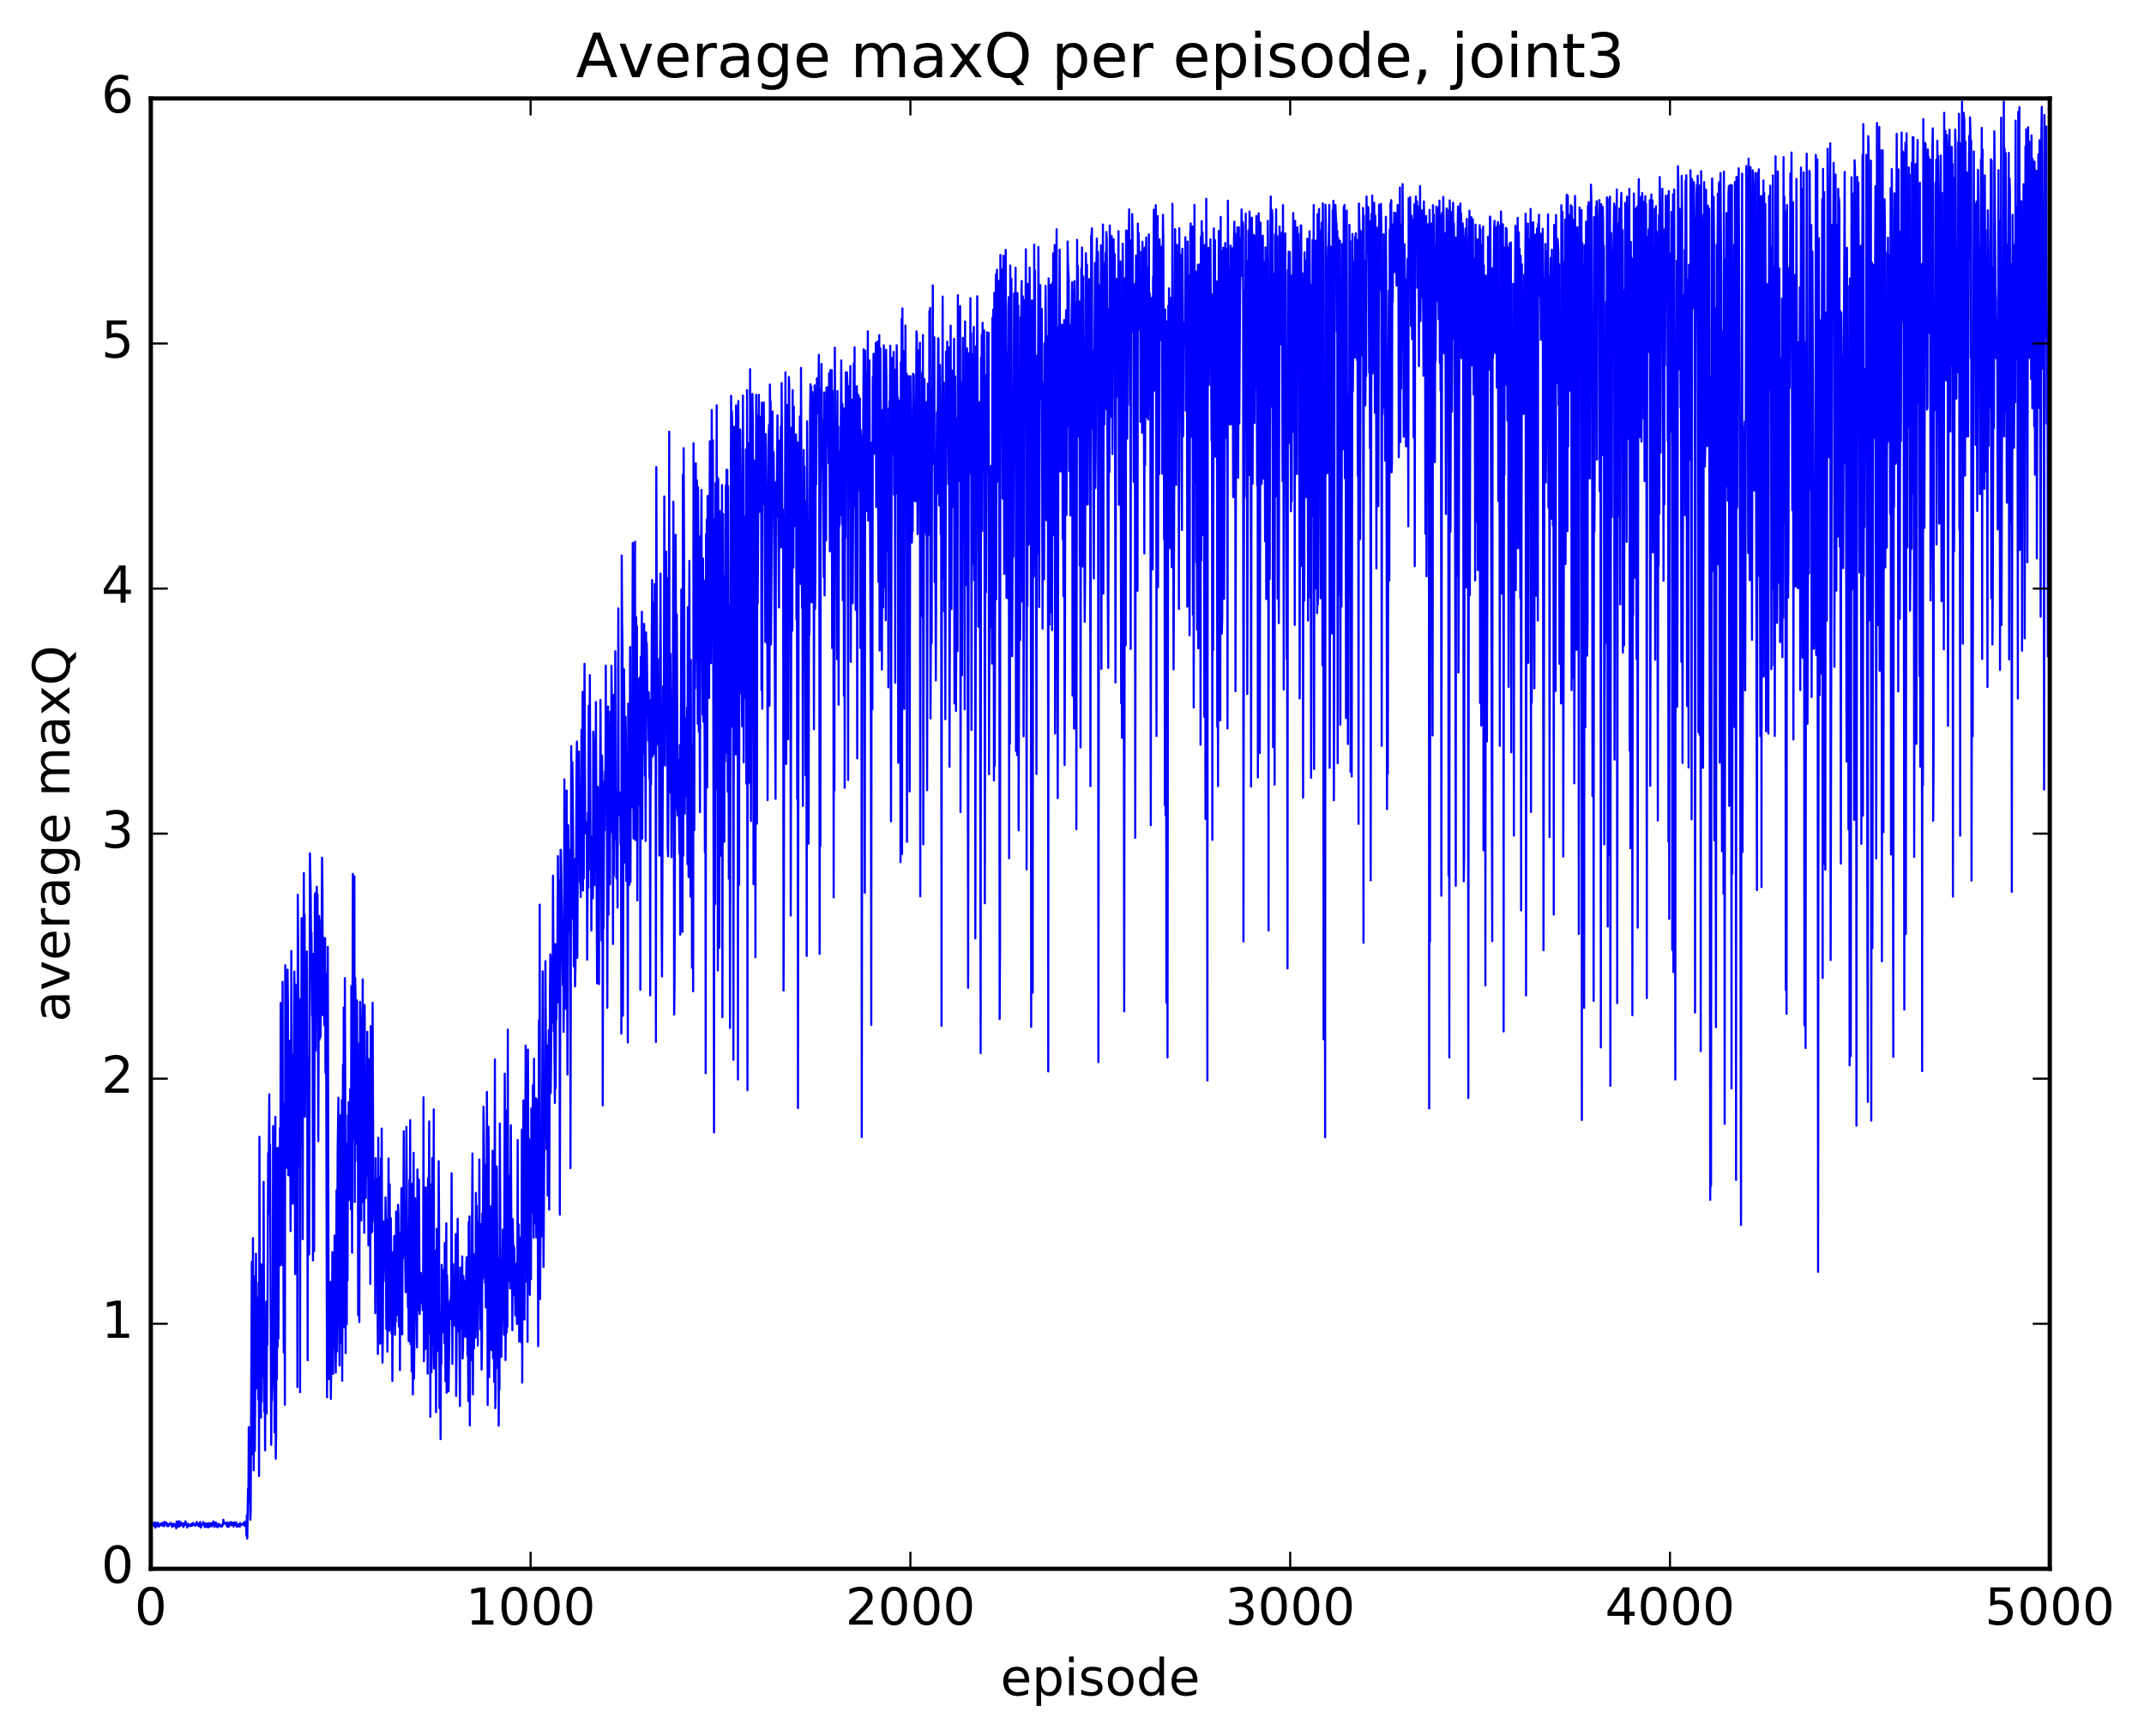<?xml version="1.0" encoding="utf-8" standalone="no"?>
<!DOCTYPE svg PUBLIC "-//W3C//DTD SVG 1.1//EN"
  "http://www.w3.org/Graphics/SVG/1.1/DTD/svg11.dtd">
<!-- Created with matplotlib (http://matplotlib.org/) -->
<svg height="408pt" version="1.1" viewBox="0 0 504 408" width="504pt" xmlns="http://www.w3.org/2000/svg" xmlns:xlink="http://www.w3.org/1999/xlink">
 <defs>
  <style type="text/css">
*{stroke-linecap:butt;stroke-linejoin:round;stroke-miterlimit:100000;}
  </style>
 </defs>
 <g id="figure_1">
  <g id="patch_1">
   <path d="M 0 408.169 
L 504.319 408.169 
L 504.319 0 
L 0 0 
z
" style="fill:#ffffff;"/>
  </g>
  <g id="axes_1">
   <g id="patch_2">
    <path d="M 35.449 368.742 
L 481.849 368.742 
L 481.849 23.142 
L 35.449 23.142 
z
" style="fill:#ffffff;"/>
   </g>
   <g id="line2d_1">
    <path clip-path="url(#pd63038830c)" d="M 35.538 357.992 
L 35.627 358.3 
L 35.717 357.985 
L 35.806 358.346 
L 35.895 358.285 
L 36.074 358.058 
L 36.163 358.627 
L 36.252 357.85 
L 36.342 358.763 
L 36.431 357.827 
L 36.52 359.078 
L 36.788 358.167 
L 36.877 358.719 
L 36.967 357.909 
L 37.056 357.96 
L 37.145 357.933 
L 37.324 358.833 
L 37.413 358.255 
L 37.502 358.634 
L 37.591 358.59 
L 37.681 358.479 
L 37.77 358.136 
L 37.859 358.44 
L 38.038 358.047 
L 38.127 358.586 
L 38.216 357.948 
L 38.574 358.742 
L 38.663 357.683 
L 38.841 358.29 
L 39.109 357.868 
L 39.288 358.689 
L 39.377 358.175 
L 39.466 358.738 
L 39.645 358.459 
L 39.734 358.6 
L 39.823 358.212 
L 39.913 358.25 
L 40.002 357.974 
L 40.091 358.258 
L 40.181 358.135 
L 40.27 358.403 
L 40.359 358.116 
L 40.448 358.876 
L 40.716 358.185 
L 40.806 358.142 
L 40.895 358.735 
L 41.073 358.283 
L 41.163 358.379 
L 41.252 358.689 
L 41.341 358.437 
L 41.431 359.232 
L 41.52 357.611 
L 41.609 358.072 
L 41.698 357.873 
L 41.966 358.861 
L 42.055 357.52 
L 42.234 358.752 
L 42.323 358.231 
L 42.413 358.464 
L 42.502 357.763 
L 42.591 358.464 
L 42.68 358.381 
L 42.859 358.345 
L 42.948 358.694 
L 43.038 358.035 
L 43.127 358.921 
L 43.305 358.046 
L 43.395 358.518 
L 43.484 358.396 
L 43.573 357.575 
L 43.841 358.458 
L 43.93 358.515 
L 44.02 359.049 
L 44.198 358.127 
L 44.287 358.602 
L 44.377 358.376 
L 44.555 358.653 
L 44.645 358.722 
L 44.823 358.353 
L 44.912 358.626 
L 45.002 358.167 
L 45.091 358.633 
L 45.18 358.58 
L 45.359 357.946 
L 45.448 358.008 
L 45.627 358.41 
L 45.805 358.455 
L 45.895 358.654 
L 46.252 357.744 
L 46.341 358.433 
L 46.519 358.263 
L 46.609 358.587 
L 46.698 358.172 
L 46.787 358.754 
L 47.055 357.737 
L 47.234 359.048 
L 47.412 358.26 
L 47.68 358.418 
L 47.769 357.767 
L 47.948 358.004 
L 48.037 358.001 
L 48.127 358.962 
L 48.216 358.023 
L 48.305 358.736 
L 48.484 358.374 
L 48.573 358.855 
L 48.662 358.781 
L 48.751 358.052 
L 48.841 358.085 
L 48.93 359.03 
L 49.109 358.022 
L 49.287 358.819 
L 49.555 357.983 
L 49.734 358.759 
L 49.823 358.255 
L 49.912 358.375 
L 50.18 357.587 
L 50.359 358.885 
L 50.537 358.086 
L 50.626 358.402 
L 50.716 357.822 
L 50.894 358.791 
L 50.983 358.18 
L 51.073 358.351 
L 51.162 358.998 
L 51.251 358.161 
L 51.43 358.571 
L 51.519 358.219 
L 51.787 358.818 
L 52.055 358.479 
L 52.144 358.805 
L 52.233 358.752 
L 52.323 358.177 
L 52.412 358.429 
L 52.501 357.21 
L 52.68 358.072 
L 52.948 357.997 
L 53.126 358.257 
L 53.215 357.898 
L 53.305 358.658 
L 53.394 357.835 
L 53.483 358.857 
L 53.573 358.632 
L 53.662 358.315 
L 53.751 358.884 
L 53.84 357.975 
L 53.93 357.986 
L 54.019 358.494 
L 54.108 358.391 
L 54.198 357.757 
L 54.287 358.503 
L 54.465 357.811 
L 54.644 358.343 
L 54.733 358.507 
L 54.823 358.018 
L 54.912 358.813 
L 55.09 357.806 
L 55.18 358.417 
L 55.269 357.855 
L 55.358 358.226 
L 55.537 357.878 
L 55.626 358.878 
L 55.715 358.783 
L 55.805 358.793 
L 56.072 358.265 
L 56.34 358.88 
L 56.43 357.969 
L 56.519 358.136 
L 56.697 358.494 
L 56.876 358.332 
L 56.965 358.399 
L 57.233 357.926 
L 57.322 358.036 
L 57.501 358.642 
L 57.59 357.694 
L 57.769 358.386 
L 57.858 358.566 
L 57.947 361.001 
L 58.037 356.175 
L 58.126 361.633 
L 58.304 349.904 
L 58.394 352.668 
L 58.483 335.433 
L 58.572 347.818 
L 58.662 343.772 
L 58.84 357.211 
L 58.929 355.482 
L 59.197 296.596 
L 59.376 341.783 
L 59.465 291.009 
L 59.644 345.59 
L 59.822 300.021 
L 59.911 341.019 
L 60.179 294.708 
L 60.269 326.331 
L 60.358 312.273 
L 60.447 324.677 
L 60.536 305.007 
L 60.626 308.187 
L 60.715 328.883 
L 60.804 301.508 
L 60.894 346.936 
L 60.983 267.177 
L 61.161 328.899 
L 61.251 302.295 
L 61.34 333.186 
L 61.429 297.157 
L 61.519 329.471 
L 61.697 311.072 
L 61.876 323.511 
L 61.965 277.774 
L 62.143 331.854 
L 62.233 322.956 
L 62.322 340.891 
L 62.411 310.69 
L 62.501 326.867 
L 62.59 305.935 
L 62.679 332.233 
L 62.768 307.492 
L 62.858 316.113 
L 63.036 271.049 
L 63.126 279.38 
L 63.304 257.206 
L 63.393 285.294 
L 63.483 269.048 
L 63.751 339.593 
L 63.84 327.153 
L 63.929 329.174 
L 64.018 324.842 
L 64.108 325.907 
L 64.197 264.658 
L 64.286 274.381 
L 64.375 285.407 
L 64.465 278.495 
L 64.554 336.713 
L 64.733 262.481 
L 64.822 342.846 
L 64.911 337.115 
L 65 289.187 
L 65.09 324.192 
L 65.179 269.943 
L 65.268 316.572 
L 65.358 269.762 
L 65.447 314.633 
L 65.625 271.703 
L 65.715 294.91 
L 65.804 265.148 
L 65.893 297.446 
L 65.983 235.758 
L 66.072 279.668 
L 66.161 268.043 
L 66.34 297.244 
L 66.429 230.775 
L 66.518 297.072 
L 66.607 285.896 
L 66.697 317.866 
L 66.786 259.383 
L 66.965 330.192 
L 67.054 226.871 
L 67.143 236.665 
L 67.322 274.484 
L 67.59 227.914 
L 67.679 235.684 
L 67.768 276.255 
L 67.857 257.767 
L 67.947 272.697 
L 68.036 264.257 
L 68.125 244.602 
L 68.304 289.37 
L 68.393 273.673 
L 68.482 223.512 
L 68.661 278.811 
L 68.75 247.946 
L 68.839 282.914 
L 68.929 276.38 
L 69.018 276.621 
L 69.197 228.362 
L 69.286 244.872 
L 69.375 299.463 
L 69.464 231.395 
L 69.554 244.547 
L 69.643 236.346 
L 69.732 293.614 
L 69.822 244.792 
L 69.911 326.009 
L 70 210.296 
L 70.089 221.584 
L 70.268 274.106 
L 70.357 261.315 
L 70.447 234.856 
L 70.536 327.227 
L 70.625 241.845 
L 70.714 244.21 
L 70.804 269.032 
L 70.893 215.809 
L 70.982 268.504 
L 71.071 234.007 
L 71.161 291.261 
L 71.25 219.08 
L 71.339 221.098 
L 71.429 205.22 
L 71.518 255.151 
L 71.607 214.958 
L 71.696 262.475 
L 71.875 236.227 
L 71.964 249.648 
L 72.143 223.647 
L 72.232 249.512 
L 72.321 319.718 
L 72.411 248.691 
L 72.5 263.602 
L 72.679 294.839 
L 72.857 200.567 
L 73.036 209.829 
L 73.125 221.405 
L 73.214 219.172 
L 73.393 238.74 
L 73.482 236.441 
L 73.571 296.261 
L 73.661 224.243 
L 73.839 294.102 
L 74.018 210.393 
L 74.107 209.926 
L 74.196 246.931 
L 74.286 220.304 
L 74.375 232.919 
L 74.464 208.414 
L 74.553 215.819 
L 74.643 210.305 
L 74.821 268.226 
L 75 215.29 
L 75.089 244.452 
L 75.268 218.559 
L 75.357 243.77 
L 75.535 216.134 
L 75.625 216.383 
L 75.714 201.587 
L 75.803 209.407 
L 75.893 238.604 
L 75.982 220.266 
L 76.25 240.98 
L 76.428 220.51 
L 76.518 252.18 
L 76.607 228.859 
L 76.696 254.987 
L 76.875 328.424 
L 76.964 310.883 
L 77.053 222.572 
L 77.232 303.583 
L 77.41 324.161 
L 77.5 319.189 
L 77.678 301.323 
L 77.767 328.8 
L 77.857 321.583 
L 77.946 322.363 
L 78.035 318.045 
L 78.125 294.32 
L 78.214 297.483 
L 78.303 322.905 
L 78.392 299.158 
L 78.482 316.711 
L 78.66 290.412 
L 78.839 315.555 
L 78.928 322.631 
L 79.017 312.046 
L 79.107 279.783 
L 79.196 317.642 
L 79.375 270.297 
L 79.553 258.012 
L 79.732 311.856 
L 79.821 320.95 
L 79.999 282.246 
L 80.089 262.119 
L 80.267 315.72 
L 80.357 258.551 
L 80.446 324.541 
L 80.624 250.294 
L 80.714 293.072 
L 80.803 236.828 
L 80.892 256.301 
L 80.982 312.006 
L 81.071 229.892 
L 81.16 257.008 
L 81.249 318.039 
L 81.339 280.062 
L 81.517 311.269 
L 81.607 268.809 
L 81.696 300.985 
L 81.785 262.161 
L 81.874 278.842 
L 81.964 259.092 
L 82.231 282.09 
L 82.321 256.006 
L 82.41 260.176 
L 82.499 284.261 
L 82.589 231.763 
L 82.767 294.447 
L 82.946 205.388 
L 83.035 267.772 
L 83.303 205.985 
L 83.392 282.535 
L 83.481 229.839 
L 83.571 233.767 
L 83.66 268.83 
L 83.749 244.883 
L 83.839 252.129 
L 83.928 235.133 
L 84.017 272.939 
L 84.106 245.188 
L 84.196 309.126 
L 84.285 278.611 
L 84.463 310.725 
L 84.642 235.482 
L 84.731 240.26 
L 84.91 286.87 
L 84.999 243.963 
L 85.088 265.171 
L 85.267 230.178 
L 85.356 282.585 
L 85.446 259.778 
L 85.624 289.77 
L 85.713 236.219 
L 85.981 281.569 
L 86.16 257.121 
L 86.249 276.293 
L 86.338 242.516 
L 86.428 276.446 
L 86.517 254.28 
L 86.606 292.701 
L 86.695 248.947 
L 86.785 282.862 
L 86.874 249.583 
L 86.963 256.084 
L 87.053 301.773 
L 87.142 241.213 
L 87.231 243.072 
L 87.32 289.718 
L 87.41 265.793 
L 87.499 289.476 
L 87.588 235.675 
L 87.767 281.306 
L 87.856 277.393 
L 87.945 278.789 
L 88.035 287.078 
L 88.124 277.867 
L 88.213 308.643 
L 88.303 272.206 
L 88.392 290.546 
L 88.57 277.094 
L 88.838 318.241 
L 88.927 267.426 
L 89.017 301.056 
L 89.195 276.582 
L 89.285 283.926 
L 89.374 315.821 
L 89.552 272.264 
L 89.642 293.537 
L 89.731 265.256 
L 89.91 320.272 
L 89.999 314.064 
L 90.088 287.059 
L 90.177 301.124 
L 90.356 293.767 
L 90.445 293.199 
L 90.535 295.108 
L 90.624 281.456 
L 90.713 288.975 
L 90.802 312.33 
L 90.892 306.686 
L 90.981 286.699 
L 91.07 317.693 
L 91.338 272.29 
L 91.517 312.745 
L 91.606 278.382 
L 91.695 306.676 
L 91.784 302.406 
L 91.874 286.354 
L 92.052 313.408 
L 92.142 296.392 
L 92.231 324.586 
L 92.409 294.344 
L 92.499 311.574 
L 92.677 290.51 
L 92.767 295.346 
L 92.856 313.736 
L 92.945 300.403 
L 93.034 310.708 
L 93.124 284.76 
L 93.302 309.051 
L 93.57 283.15 
L 93.659 285.514 
L 93.749 311.794 
L 93.927 289.829 
L 94.016 322.032 
L 94.106 295.968 
L 94.195 296.798 
L 94.374 279.288 
L 94.552 313.633 
L 94.641 282.204 
L 94.731 295.833 
L 94.82 288.427 
L 94.909 265.907 
L 94.999 293.259 
L 95.088 282.507 
L 95.356 303.727 
L 95.445 296.752 
L 95.534 264.875 
L 95.713 292.333 
L 95.802 288.897 
L 95.891 307.245 
L 95.981 297.011 
L 96.07 315.198 
L 96.248 277.307 
L 96.338 288.796 
L 96.427 263.304 
L 96.516 315.944 
L 96.606 299.354 
L 96.784 322.361 
L 96.873 278.26 
L 97.052 327.748 
L 97.231 270.962 
L 97.32 324.047 
L 97.409 315.784 
L 97.588 281.65 
L 98.034 316.716 
L 98.123 274.881 
L 98.302 307.007 
L 98.391 308.006 
L 98.48 277.273 
L 98.659 308.849 
L 98.927 299.178 
L 99.016 300.741 
L 99.105 306.142 
L 99.195 304.879 
L 99.284 305.504 
L 99.373 307.951 
L 99.463 305.927 
L 99.552 257.919 
L 99.641 319.943 
L 99.73 314.621 
L 99.82 304.231 
L 99.998 317.049 
L 100.087 279.09 
L 100.266 308.989 
L 100.355 306.448 
L 100.445 307.379 
L 100.534 322.89 
L 100.623 276.986 
L 100.712 303.247 
L 100.891 263.584 
L 100.98 313.481 
L 101.07 278.286 
L 101.159 333.006 
L 101.248 300.73 
L 101.337 305.387 
L 101.427 322.49 
L 101.516 318.003 
L 101.605 272.196 
L 101.784 310.37 
L 101.873 316.121 
L 101.962 260.759 
L 102.052 321.654 
L 102.319 293.952 
L 102.498 331.944 
L 102.587 319.124 
L 102.677 288.816 
L 102.766 317.612 
L 102.944 298.395 
L 103.034 305.388 
L 103.123 272.937 
L 103.212 286.629 
L 103.302 330.975 
L 103.391 308.471 
L 103.48 317.232 
L 103.569 338.269 
L 103.659 314.566 
L 103.748 320.59 
L 103.837 297.287 
L 104.016 305.098 
L 104.105 307.238 
L 104.194 313.151 
L 104.284 298.484 
L 104.462 315.702 
L 104.551 292.166 
L 104.73 324.673 
L 104.909 287.543 
L 104.998 327.366 
L 105.087 299.647 
L 105.176 302.871 
L 105.266 308.411 
L 105.444 327.019 
L 105.712 306.965 
L 105.801 305.654 
L 105.891 310.062 
L 106.069 300.302 
L 106.159 275.757 
L 106.337 320.579 
L 106.516 297.128 
L 106.694 311.284 
L 106.783 302.112 
L 106.962 311.677 
L 107.141 290.059 
L 107.23 328.109 
L 107.319 318.253 
L 107.408 295.848 
L 107.498 304.994 
L 107.587 286.457 
L 107.766 312.919 
L 107.855 312.403 
L 107.944 308.569 
L 108.123 330.479 
L 108.212 297.94 
L 108.301 305.856 
L 108.391 308.998 
L 108.48 307.739 
L 108.569 312.186 
L 108.658 295.314 
L 108.748 319.304 
L 108.837 317.189 
L 108.926 299.931 
L 109.015 306.233 
L 109.105 301.061 
L 109.194 305.321 
L 109.283 304.102 
L 109.373 314.232 
L 109.462 310.949 
L 109.64 296.725 
L 109.73 295.496 
L 109.908 318.664 
L 109.998 306.689 
L 110.087 329.302 
L 110.176 287.227 
L 110.265 305.448 
L 110.355 285.906 
L 110.444 335.034 
L 110.533 307.395 
L 110.623 310.139 
L 110.712 319.691 
L 111.069 271.11 
L 111.158 327.725 
L 111.337 294.75 
L 111.426 316.932 
L 111.515 303.493 
L 111.605 312.05 
L 111.694 302.066 
L 111.783 314.383 
L 111.872 280.372 
L 111.962 311.834 
L 112.051 283.426 
L 112.14 299.198 
L 112.23 287.181 
L 112.319 316.273 
L 112.497 290.551 
L 112.587 304.226 
L 112.676 272.529 
L 112.765 303.271 
L 112.855 300.216 
L 112.944 312.437 
L 113.033 287.724 
L 113.212 321.909 
L 113.301 315.707 
L 113.39 285.212 
L 113.479 300.526 
L 113.658 260.132 
L 113.747 266.568 
L 114.015 301.503 
L 114.104 273.934 
L 114.194 307.316 
L 114.283 278.769 
L 114.372 296.461 
L 114.462 256.634 
L 114.64 330.239 
L 114.819 264.817 
L 114.908 271.528 
L 114.997 323.667 
L 115.176 288.183 
L 115.265 307.455 
L 115.354 301.053 
L 115.444 283.53 
L 115.533 317.308 
L 115.622 310.534 
L 115.801 270.481 
L 115.89 319.188 
L 116.069 304.285 
L 116.158 324.821 
L 116.336 249.02 
L 116.426 330.993 
L 116.515 327.687 
L 116.604 274.289 
L 116.694 278.818 
L 116.783 274.179 
L 117.051 321.683 
L 117.14 295.88 
L 117.229 335.084 
L 117.319 322.534 
L 117.408 326.61 
L 117.497 264.08 
L 117.676 303.534 
L 117.765 304.825 
L 117.854 318.919 
L 117.943 307.637 
L 118.033 309.684 
L 118.211 288.999 
L 118.301 308.5 
L 118.39 305.19 
L 118.479 313.737 
L 118.658 252.353 
L 118.836 319.67 
L 118.926 310.203 
L 119.015 261.022 
L 119.104 313.209 
L 119.193 293.368 
L 119.283 311.853 
L 119.372 242.001 
L 119.461 301.111 
L 119.551 294.817 
L 119.64 292.528 
L 119.729 295.62 
L 119.818 276.303 
L 119.908 302.863 
L 120.086 264.477 
L 120.265 302.199 
L 120.354 291.482 
L 120.443 312.655 
L 120.533 286.52 
L 120.622 292.847 
L 120.711 292.699 
L 120.8 304.353 
L 120.89 293.232 
L 121.068 303.915 
L 121.158 309.205 
L 121.336 297.052 
L 121.515 311.183 
L 121.604 309.571 
L 121.693 267.961 
L 121.783 310.5 
L 121.961 287.813 
L 122.05 315.364 
L 122.14 291.068 
L 122.318 314.743 
L 122.497 290.778 
L 122.586 315.612 
L 122.675 265.553 
L 122.765 324.965 
L 122.854 278.69 
L 122.943 306.151 
L 123.032 258.644 
L 123.3 310.138 
L 123.39 266.606 
L 123.479 269.811 
L 123.568 245.767 
L 123.657 273.341 
L 123.747 264.532 
L 123.836 301.405 
L 123.925 261.921 
L 124.015 315.397 
L 124.104 246.7 
L 124.282 299.551 
L 124.372 267.758 
L 124.461 271.617 
L 124.55 304.345 
L 124.639 278.982 
L 124.729 284.096 
L 124.818 300.663 
L 124.907 260.538 
L 124.997 273.348 
L 125.086 262.818 
L 125.175 284.961 
L 125.264 255.083 
L 125.443 290.892 
L 125.532 248.853 
L 125.711 287.555 
L 125.8 266.298 
L 125.889 285.714 
L 125.979 258.119 
L 126.068 290.849 
L 126.247 258.46 
L 126.336 261.4 
L 126.514 316.398 
L 126.693 239.798 
L 126.782 300.776 
L 126.871 212.627 
L 126.961 305.353 
L 127.139 275.368 
L 127.229 277.438 
L 127.318 290.569 
L 127.586 228.312 
L 127.764 297.778 
L 128.032 254.824 
L 128.121 264.94 
L 128.211 225.921 
L 128.479 270.109 
L 128.568 245.749 
L 128.657 248.491 
L 128.746 281.016 
L 129.014 242.119 
L 129.103 284.326 
L 129.282 232.882 
L 129.371 224.299 
L 129.461 256.913 
L 129.55 247.862 
L 129.639 224.984 
L 129.818 240.37 
L 129.907 239.973 
L 129.996 205.829 
L 130.175 242.41 
L 130.264 237.157 
L 130.443 259.237 
L 130.532 221.882 
L 130.621 255.845 
L 130.711 235.034 
L 130.8 239.618 
L 130.889 226.396 
L 130.978 233.129 
L 131.157 201.23 
L 131.335 235.682 
L 131.514 206.967 
L 131.603 285.5 
L 131.782 199.736 
L 131.871 199.944 
L 132.318 231.515 
L 132.407 221.938 
L 132.496 242.546 
L 132.585 229.596 
L 132.675 183.179 
L 132.853 237.11 
L 132.943 194.385 
L 133.032 200.807 
L 133.121 215.352 
L 133.21 185.806 
L 133.389 252.564 
L 133.567 193.958 
L 133.835 218.985 
L 133.925 199.754 
L 134.014 206.775 
L 134.103 274.569 
L 134.282 175.389 
L 134.46 215.906 
L 134.55 179.119 
L 134.639 187.016 
L 134.907 227.161 
L 134.996 224.149 
L 135.085 201.893 
L 135.175 231.852 
L 135.264 227.676 
L 135.353 220.683 
L 135.532 179.419 
L 135.621 174.292 
L 135.71 225.124 
L 135.889 186.38 
L 135.978 197.071 
L 136.067 176.657 
L 136.157 191.247 
L 136.246 186.209 
L 136.335 207.283 
L 136.424 206.106 
L 136.514 210.837 
L 136.692 171.583 
L 136.871 198.667 
L 136.96 162.626 
L 137.049 209.315 
L 137.139 165.228 
L 137.228 206.473 
L 137.407 156.015 
L 137.585 194.214 
L 137.674 195.864 
L 137.764 193.252 
L 137.853 195.043 
L 137.942 194.279 
L 138.031 225.582 
L 138.21 190.987 
L 138.299 208.705 
L 138.389 165.919 
L 138.567 198.999 
L 138.656 158.687 
L 138.835 204.398 
L 138.924 198.083 
L 139.014 218.705 
L 139.103 196.579 
L 139.371 211.121 
L 139.46 171.974 
L 139.549 174.433 
L 139.728 208.064 
L 139.817 174.667 
L 139.906 204.319 
L 140.085 165.002 
L 140.353 231.112 
L 140.442 221.899 
L 140.531 184.973 
L 140.71 209.48 
L 140.799 231.311 
L 140.888 193.48 
L 140.978 201.047 
L 141.156 164.502 
L 141.424 221.061 
L 141.513 177.572 
L 141.603 182.706 
L 141.692 259.831 
L 141.781 210.41 
L 141.871 218.209 
L 142.049 183.72 
L 142.138 195.185 
L 142.228 181.364 
L 142.317 186.824 
L 142.406 156.458 
L 142.495 188.769 
L 142.585 187.777 
L 142.674 188.909 
L 142.763 236.863 
L 142.942 166.049 
L 143.031 215.028 
L 143.21 170.297 
L 143.388 207.856 
L 143.478 167.302 
L 143.656 184.105 
L 143.745 156.486 
L 143.835 165.184 
L 143.924 195.71 
L 144.013 181.341 
L 144.103 221.871 
L 144.192 163.318 
L 144.281 205.808 
L 144.37 182.088 
L 144.46 185.517 
L 144.549 197.316 
L 144.638 153.091 
L 144.727 189.053 
L 144.817 186.093 
L 144.906 206.444 
L 144.995 189.032 
L 145.085 193.362 
L 145.174 213.327 
L 145.352 143.011 
L 145.442 191.629 
L 145.531 190.379 
L 145.799 186.229 
L 145.888 198.486 
L 145.977 189.681 
L 146.067 242.938 
L 146.156 130.568 
L 146.245 146.081 
L 146.335 152.504 
L 146.424 238.744 
L 146.602 184.299 
L 146.692 157.306 
L 146.781 167.126 
L 146.959 202.725 
L 147.049 168.441 
L 147.138 173.668 
L 147.227 207.095 
L 147.406 177.388 
L 147.495 195.632 
L 147.584 245.022 
L 147.674 165.397 
L 147.763 170.977 
L 147.852 171.987 
L 147.942 207.991 
L 148.12 152.073 
L 148.209 207.293 
L 148.299 166.26 
L 148.477 182.542 
L 148.567 189.775 
L 148.745 127.623 
L 148.924 197.078 
L 149.102 164.914 
L 149.191 163.41 
L 149.281 127.324 
L 149.37 197.432 
L 149.459 182.715 
L 149.549 145.072 
L 149.638 190.442 
L 149.727 147.219 
L 149.816 211.649 
L 149.995 169.127 
L 150.084 175.073 
L 150.174 174.187 
L 150.263 159.504 
L 150.352 189.214 
L 150.441 159.165 
L 150.531 232.639 
L 150.62 154.401 
L 150.709 174.308 
L 150.888 143.778 
L 150.977 197.108 
L 151.066 158.477 
L 151.156 161.575 
L 151.334 177.117 
L 151.423 146.639 
L 151.602 182.386 
L 151.691 173.5 
L 151.781 197.658 
L 151.87 148.639 
L 151.959 161.924 
L 152.048 151.161 
L 152.227 167.923 
L 152.316 165.457 
L 152.406 174.099 
L 152.495 162.693 
L 152.673 182.989 
L 152.763 174.621 
L 152.852 233.959 
L 152.941 164.57 
L 153.031 184.473 
L 153.298 136.322 
L 153.388 177.846 
L 153.566 141.756 
L 153.655 151.571 
L 153.745 177.247 
L 153.923 137.269 
L 154.013 174.042 
L 154.102 147.786 
L 154.191 244.921 
L 154.28 109.774 
L 154.459 165.516 
L 154.638 154.889 
L 154.727 175.055 
L 154.816 172.826 
L 154.905 168.168 
L 154.995 201.093 
L 155.173 156.593 
L 155.263 134.799 
L 155.53 215.628 
L 155.62 229.502 
L 155.887 161.25 
L 156.066 167.845 
L 156.155 116.673 
L 156.334 179.93 
L 156.602 129.651 
L 156.691 145.305 
L 156.78 135.872 
L 156.959 198.831 
L 157.048 201.267 
L 157.227 166.869 
L 157.316 101.471 
L 157.405 186.243 
L 157.495 182.323 
L 157.584 153.666 
L 157.762 179.397 
L 157.852 201.465 
L 158.03 166.312 
L 158.119 179.112 
L 158.298 117.93 
L 158.477 238.437 
L 158.566 231.479 
L 158.834 125.701 
L 159.012 190.228 
L 159.102 144.437 
L 159.28 191.666 
L 159.459 178.589 
L 159.637 194.33 
L 159.727 200.604 
L 159.816 175.101 
L 159.905 219.675 
L 160.173 138.526 
L 160.262 210.803 
L 160.351 177.923 
L 160.441 219.024 
L 160.53 111.541 
L 160.619 201.152 
L 160.709 105.348 
L 160.798 127.687 
L 160.976 191.252 
L 161.066 168.848 
L 161.155 177.813 
L 161.244 170.428 
L 161.423 187.102 
L 161.512 166.286 
L 161.601 203.092 
L 161.691 142.704 
L 161.869 206.134 
L 162.048 131.83 
L 162.137 167.478 
L 162.226 157.021 
L 162.316 210.747 
L 162.405 155.147 
L 162.494 209.373 
L 162.583 174.998 
L 162.673 227.477 
L 162.851 199.776 
L 162.941 232.987 
L 163.03 104.171 
L 163.208 195.146 
L 163.298 121.173 
L 163.387 161.835 
L 163.476 145.642 
L 163.566 108.885 
L 163.655 155.114 
L 163.833 112.932 
L 164.012 170.115 
L 164.101 114.566 
L 164.28 172.005 
L 164.369 171.345 
L 164.458 166.915 
L 164.548 190.909 
L 164.637 126.01 
L 164.726 139.243 
L 164.905 115.152 
L 164.994 154.094 
L 165.083 151.618 
L 165.173 167.994 
L 165.262 131.287 
L 165.351 169.64 
L 165.53 136.456 
L 165.708 200.307 
L 165.798 138.24 
L 165.887 252.246 
L 165.976 125.56 
L 166.065 142.356 
L 166.155 122.115 
L 166.244 185.098 
L 166.333 116.569 
L 166.423 131.855 
L 166.512 150.874 
L 166.601 133.46 
L 166.69 164.061 
L 166.869 103.727 
L 166.958 136.867 
L 167.047 129.92 
L 167.137 155.867 
L 167.315 96.383 
L 167.405 124.331 
L 167.583 103.526 
L 167.851 266.171 
L 167.94 122.092 
L 168.119 212.527 
L 168.208 113.559 
L 168.297 185.5 
L 168.476 95.265 
L 168.565 175.129 
L 168.655 112.2 
L 168.744 228.086 
L 168.833 112.579 
L 169.101 222.748 
L 169.19 120.105 
L 169.369 201.143 
L 169.458 184.168 
L 169.547 124.464 
L 169.637 147.287 
L 169.726 114.013 
L 169.815 239.104 
L 169.994 120.809 
L 170.083 175.341 
L 170.172 135.356 
L 170.262 197.875 
L 170.351 149.441 
L 170.44 178.952 
L 170.619 114.118 
L 170.708 127.437 
L 170.797 110.401 
L 170.887 176.952 
L 170.976 110.475 
L 171.065 186.098 
L 171.154 114.269 
L 171.333 206.542 
L 171.511 142.287 
L 171.601 241.618 
L 171.779 123.929 
L 171.869 93.042 
L 171.958 170.807 
L 172.047 96.62 
L 172.136 99.657 
L 172.226 147.577 
L 172.315 124.79 
L 172.404 249.095 
L 172.583 100.326 
L 172.672 108.746 
L 172.761 163.219 
L 172.851 161.033 
L 172.94 177.329 
L 173.029 95.288 
L 173.119 98.901 
L 173.297 173.916 
L 173.386 109.719 
L 173.476 253.728 
L 173.565 94.252 
L 173.743 207.985 
L 173.833 104.394 
L 173.922 147.013 
L 174.011 100.953 
L 174.101 112.837 
L 174.19 162.9 
L 174.279 150.098 
L 174.458 170.721 
L 174.547 154.041 
L 174.636 92.965 
L 174.726 110.392 
L 174.815 179.182 
L 174.904 128.454 
L 174.993 151.789 
L 175.083 121.344 
L 175.261 164.131 
L 175.351 105.61 
L 175.44 184.197 
L 175.529 172.371 
L 175.618 91.677 
L 175.708 256.25 
L 175.797 104.086 
L 175.886 179.729 
L 175.975 132.671 
L 176.065 183.969 
L 176.333 86.77 
L 176.511 192.979 
L 176.868 92.593 
L 176.958 98.007 
L 177.047 130.86 
L 177.136 207.814 
L 177.225 185.612 
L 177.404 108.267 
L 177.493 133.916 
L 177.583 225.01 
L 177.761 92.779 
L 177.94 193.567 
L 178.029 97.684 
L 178.118 141.861 
L 178.386 92.806 
L 178.565 120.287 
L 178.654 101.764 
L 178.743 117.511 
L 178.832 112.925 
L 178.922 97.895 
L 179.011 162.222 
L 179.1 94.634 
L 179.19 166.586 
L 179.279 98.678 
L 179.368 103.862 
L 179.457 118.521 
L 179.547 94.619 
L 179.636 110.904 
L 179.725 110.842 
L 179.815 114.061 
L 179.904 150.842 
L 179.993 102.035 
L 180.082 105.446 
L 180.172 114.451 
L 180.261 151.186 
L 180.35 119.551 
L 180.439 188.055 
L 180.707 101.8 
L 180.797 99.789 
L 180.886 165.893 
L 180.975 90.386 
L 181.064 95.826 
L 181.154 94.441 
L 181.243 151.487 
L 181.6 96.726 
L 181.689 119.898 
L 181.779 119.135 
L 181.868 106.298 
L 182.314 187.74 
L 182.404 113.33 
L 182.493 114.461 
L 182.582 121.328 
L 182.761 97.64 
L 183.118 142.79 
L 183.207 103.534 
L 183.296 107.801 
L 183.475 118.481 
L 183.564 100.293 
L 183.654 128.675 
L 183.743 90.036 
L 183.921 125.281 
L 184.011 119.718 
L 184.1 128.308 
L 184.189 232.832 
L 184.279 210.051 
L 184.368 124.217 
L 184.457 147.665 
L 184.636 87.524 
L 184.814 179.547 
L 184.993 95.182 
L 185.261 173.78 
L 185.439 88.62 
L 185.528 90.652 
L 185.618 123.747 
L 185.707 117.053 
L 185.796 117.413 
L 185.886 215.206 
L 186.064 100.515 
L 186.243 148.25 
L 186.332 91.693 
L 186.511 133.429 
L 186.6 95.552 
L 186.689 123.697 
L 186.778 102.923 
L 186.868 104.186 
L 186.957 113.256 
L 187.135 102.096 
L 187.225 145.533 
L 187.314 111.502 
L 187.403 187.774 
L 187.493 103.996 
L 187.582 260.419 
L 187.76 112.59 
L 187.85 115.045 
L 187.939 111.621 
L 188.028 97.872 
L 188.207 137.252 
L 188.296 86.474 
L 188.475 133.463 
L 188.564 142.907 
L 188.653 134.846 
L 188.743 189.422 
L 188.921 105.781 
L 189.01 137.386 
L 189.1 109.65 
L 189.189 136.579 
L 189.278 119.016 
L 189.367 182.241 
L 189.546 117.823 
L 189.635 224.684 
L 189.725 99.042 
L 189.814 117.255 
L 189.992 146.992 
L 190.082 198.29 
L 190.171 135.098 
L 190.26 149.193 
L 190.439 96.139 
L 190.528 90.308 
L 190.617 135.425 
L 190.707 90.81 
L 190.796 141.585 
L 190.975 92.174 
L 191.064 121.761 
L 191.242 93.239 
L 191.332 171.406 
L 191.51 90.563 
L 191.599 143.111 
L 191.689 132.824 
L 191.778 100.458 
L 191.867 113.814 
L 192.046 88.903 
L 192.135 97.121 
L 192.224 90.281 
L 192.314 94.392 
L 192.403 92.58 
L 192.492 83.389 
L 192.582 99.749 
L 192.671 224.22 
L 192.76 143.448 
L 192.849 198.776 
L 192.939 91.558 
L 193.028 104.163 
L 193.117 85.547 
L 193.207 110.038 
L 193.296 98.717 
L 193.385 101.004 
L 193.653 135.644 
L 193.742 92.231 
L 193.831 139.955 
L 194.01 94.418 
L 194.099 94.143 
L 194.189 127.038 
L 194.278 91.102 
L 194.367 94.796 
L 194.456 91.013 
L 194.546 98.492 
L 194.635 92.612 
L 194.814 108.87 
L 194.903 87.743 
L 195.081 129.579 
L 195.171 87.001 
L 195.26 127.939 
L 195.349 105.543 
L 195.439 115.962 
L 195.528 86.973 
L 195.617 152.333 
L 195.706 91.825 
L 195.796 142.186 
L 195.885 110.328 
L 195.974 210.929 
L 196.063 113.738 
L 196.153 185.762 
L 196.242 81.717 
L 196.331 97.133 
L 196.51 111.56 
L 196.599 105.115 
L 196.778 154.919 
L 196.867 91.913 
L 196.956 142.39 
L 197.046 100.253 
L 197.135 165.653 
L 197.224 106.073 
L 197.313 123.676 
L 197.403 111.684 
L 197.492 121.125 
L 197.76 84.725 
L 197.938 123.176 
L 198.028 94.939 
L 198.117 141.111 
L 198.295 100.502 
L 198.385 163.559 
L 198.474 95.993 
L 198.563 185.166 
L 198.653 100.504 
L 198.742 126.405 
L 198.831 87.52 
L 198.92 89.63 
L 199.01 97.113 
L 199.099 87.51 
L 199.188 89.758 
L 199.278 112.988 
L 199.367 183.338 
L 199.456 90.779 
L 199.545 117.287 
L 199.635 91.845 
L 199.724 103.695 
L 199.903 86.037 
L 199.992 155.556 
L 200.17 93.915 
L 200.349 127.84 
L 200.438 141.791 
L 200.706 85.415 
L 200.795 117.229 
L 200.885 81.62 
L 200.974 119.019 
L 201.063 94.45 
L 201.152 143.354 
L 201.242 105.552 
L 201.331 127.48 
L 201.42 90.788 
L 201.51 178.255 
L 201.599 92.627 
L 201.688 115.317 
L 201.777 111.742 
L 201.867 93.004 
L 201.956 97.064 
L 202.045 110.328 
L 202.135 93.708 
L 202.224 152.295 
L 202.313 101.023 
L 202.402 102.778 
L 202.492 104.276 
L 202.581 267.257 
L 202.759 102.531 
L 202.849 114.258 
L 203.027 82.119 
L 203.117 85.917 
L 203.295 209.834 
L 203.384 82.424 
L 203.474 92.974 
L 203.652 120.093 
L 203.742 118.112 
L 203.831 87.471 
L 203.92 96.528 
L 204.009 77.858 
L 204.099 122.347 
L 204.188 115.813 
L 204.367 84.702 
L 204.724 169.325 
L 204.813 240.909 
L 204.902 104.036 
L 204.991 119.072 
L 205.081 166.672 
L 205.17 88.599 
L 205.259 98.927 
L 205.349 83.161 
L 205.438 106.674 
L 205.527 85.483 
L 205.616 103.259 
L 205.706 99.524 
L 205.884 80.605 
L 205.974 119.163 
L 206.241 80.301 
L 206.509 136.775 
L 206.688 78.767 
L 206.777 152.903 
L 206.956 81.861 
L 207.134 134.865 
L 207.223 96.377 
L 207.313 157.376 
L 207.491 103.801 
L 207.581 142.772 
L 207.759 81.155 
L 207.848 90.089 
L 207.938 138.009 
L 208.116 100.03 
L 208.206 145.788 
L 208.295 82.214 
L 208.384 89.975 
L 208.473 129.489 
L 208.652 105.027 
L 208.741 104.01 
L 208.831 161.556 
L 208.92 95.986 
L 209.009 130.057 
L 209.098 94.303 
L 209.188 95.767 
L 209.277 81.268 
L 209.455 193.07 
L 209.634 86.794 
L 209.723 84.105 
L 209.813 106.663 
L 209.902 101.396 
L 210.08 82.718 
L 210.17 116.258 
L 210.348 88.922 
L 210.438 160.455 
L 210.527 86.887 
L 210.616 93.362 
L 210.705 116.011 
L 210.795 81.162 
L 210.973 98.049 
L 211.063 93.383 
L 211.152 179.278 
L 211.241 106.975 
L 211.33 107.472 
L 211.42 105.435 
L 211.509 94.127 
L 211.598 125.406 
L 211.687 202.645 
L 211.777 85.131 
L 211.866 129.166 
L 211.955 74.979 
L 212.045 200.73 
L 212.134 72.49 
L 212.223 121.58 
L 212.312 117.647 
L 212.402 82.514 
L 212.58 166.624 
L 212.67 91.781 
L 212.759 112.19 
L 212.848 76.519 
L 213.027 120.381 
L 213.116 87.785 
L 213.205 197.864 
L 213.384 89.381 
L 213.473 108.281 
L 213.562 88.395 
L 213.652 92.785 
L 213.741 120.085 
L 213.83 186.019 
L 214.009 88.421 
L 214.098 97.476 
L 214.187 127.022 
L 214.277 100.162 
L 214.366 127.532 
L 214.455 121.015 
L 214.544 124.855 
L 214.634 87.841 
L 214.723 88.541 
L 214.812 88.082 
L 214.991 117.672 
L 215.169 94.87 
L 215.259 117.832 
L 215.437 77.864 
L 215.527 78.562 
L 215.705 125.535 
L 215.973 82.36 
L 216.151 108.89 
L 216.241 80.563 
L 216.33 210.691 
L 216.419 103.464 
L 216.509 108.123 
L 216.598 121.92 
L 216.687 119.923 
L 216.776 87.589 
L 216.866 144.959 
L 216.955 78.755 
L 217.044 198.461 
L 217.223 100.618 
L 217.312 89.118 
L 217.401 125.13 
L 217.491 100.962 
L 217.58 115.572 
L 217.669 94.523 
L 217.759 125.754 
L 217.848 106.023 
L 217.937 185.738 
L 218.116 90.179 
L 218.205 92.362 
L 218.383 125.692 
L 218.473 73.11 
L 218.562 108.343 
L 218.651 72.387 
L 218.741 168.857 
L 218.83 145.691 
L 218.919 101.214 
L 219.008 151.124 
L 219.098 91.47 
L 219.187 95.647 
L 219.276 67.08 
L 219.366 102.836 
L 219.455 95.895 
L 219.544 109.126 
L 219.633 79.276 
L 219.723 136.813 
L 219.812 107.579 
L 219.991 159.924 
L 220.169 107.604 
L 220.258 96.857 
L 220.348 116.036 
L 220.526 79.491 
L 220.615 79.779 
L 220.794 118.81 
L 220.883 108.908 
L 220.973 85.806 
L 221.062 97.954 
L 221.151 125.514 
L 221.24 105.805 
L 221.33 241.123 
L 221.419 104.397 
L 221.508 111.463 
L 221.598 69.711 
L 221.687 135.909 
L 221.865 89.93 
L 221.955 143.683 
L 222.044 135.237 
L 222.133 142.447 
L 222.223 169.048 
L 222.401 82.63 
L 222.49 103.622 
L 222.669 80.308 
L 222.937 113.79 
L 223.026 81.652 
L 223.115 91.827 
L 223.205 180.225 
L 223.472 76.558 
L 223.651 143.173 
L 223.74 95.976 
L 223.83 119.22 
L 223.919 87.102 
L 224.008 109.54 
L 224.097 102.534 
L 224.187 116.578 
L 224.276 79.62 
L 224.365 165.32 
L 224.544 88.53 
L 224.722 167.118 
L 224.99 98.345 
L 225.079 153.009 
L 225.169 69.381 
L 225.258 86.279 
L 225.347 113.06 
L 225.437 82.901 
L 225.526 105.998 
L 225.615 99.851 
L 225.704 71.95 
L 225.794 190.894 
L 225.972 89.853 
L 226.062 104.405 
L 226.151 158.654 
L 226.329 79.39 
L 226.419 124.575 
L 226.687 88.532 
L 226.776 166.74 
L 226.865 75.566 
L 226.954 99.594 
L 227.044 94.316 
L 227.222 137.503 
L 227.311 81.848 
L 227.401 99.915 
L 227.579 232.183 
L 227.758 83.036 
L 227.936 111.242 
L 228.026 105.092 
L 228.115 70.075 
L 228.204 98.961 
L 228.294 78.324 
L 228.383 171.572 
L 228.472 83.223 
L 228.561 87.227 
L 228.651 84.952 
L 228.74 132.488 
L 228.919 76.853 
L 229.008 136.369 
L 229.097 84.156 
L 229.186 90.874 
L 229.276 220.565 
L 229.454 81.375 
L 229.543 111.548 
L 229.722 69.631 
L 229.99 147.298 
L 230.079 124.96 
L 230.168 145.175 
L 230.258 94.538 
L 230.347 123.249 
L 230.526 247.528 
L 230.615 84.064 
L 230.704 98.549 
L 230.793 78.74 
L 230.883 124.817 
L 230.972 75.868 
L 231.151 110.637 
L 231.329 77.606 
L 231.418 98.394 
L 231.508 212.299 
L 231.686 88.179 
L 231.775 139.262 
L 232.043 78.1 
L 232.133 78.181 
L 232.222 84.104 
L 232.311 111.213 
L 232.4 78.23 
L 232.49 181.951 
L 232.668 112.711 
L 232.758 147.374 
L 232.847 142.1 
L 232.936 109.518 
L 233.204 155.966 
L 233.293 74.733 
L 233.383 130.866 
L 233.472 72.814 
L 233.561 86.171 
L 233.65 183.442 
L 233.74 68.828 
L 233.829 180.001 
L 234.007 112.32 
L 234.097 64.536 
L 234.186 140.853 
L 234.365 63.396 
L 234.543 101.369 
L 234.632 77.961 
L 234.722 113.242 
L 234.811 66.029 
L 234.9 86.808 
L 234.99 239.509 
L 235.079 223.03 
L 235.168 59.906 
L 235.257 85.638 
L 235.347 90.655 
L 235.525 63.333 
L 235.704 117.207 
L 235.882 60.117 
L 235.972 78.391 
L 236.061 134.9 
L 236.418 58.728 
L 236.597 140.492 
L 236.686 82.867 
L 236.775 140.581 
L 237.043 72.589 
L 237.132 69.85 
L 237.222 201.72 
L 237.311 81.765 
L 237.4 174.849 
L 237.489 62.398 
L 237.579 130.326 
L 237.757 65.563 
L 237.936 154.253 
L 238.114 106.757 
L 238.204 130.873 
L 238.382 68.979 
L 238.471 108.301 
L 238.739 62.926 
L 238.829 176.518 
L 238.918 79.32 
L 239.096 177.492 
L 239.186 68.895 
L 239.275 126.013 
L 239.364 71.852 
L 239.454 195.165 
L 239.632 111.468 
L 239.721 86.672 
L 239.811 150.466 
L 239.9 74.621 
L 239.989 78.933 
L 240.168 66.054 
L 240.346 141.413 
L 240.436 69.67 
L 240.525 83.488 
L 240.614 173.061 
L 240.793 70.55 
L 240.882 75.49 
L 240.971 99.548 
L 241.15 58.593 
L 241.239 81.746 
L 241.328 204.324 
L 241.418 104.719 
L 241.507 142.441 
L 241.596 66.736 
L 241.686 90.302 
L 241.775 70.477 
L 241.864 127.978 
L 242.043 62.896 
L 242.132 97.205 
L 242.221 75.808 
L 242.311 84.176 
L 242.4 241.363 
L 242.578 70.616 
L 242.668 80.947 
L 242.757 233.305 
L 242.846 85.905 
L 242.935 106.879 
L 243.025 135.576 
L 243.114 57.511 
L 243.203 86.469 
L 243.293 63.541 
L 243.382 126.711 
L 243.471 120.874 
L 243.56 136.908 
L 243.65 181.917 
L 243.739 83.639 
L 243.828 130.223 
L 243.918 86.955 
L 244.007 100.869 
L 244.096 58.049 
L 244.185 71.956 
L 244.275 142.674 
L 244.453 77.754 
L 244.543 67 
L 244.632 93.748 
L 244.721 81.685 
L 244.81 86.187 
L 244.9 72.642 
L 245.078 147.767 
L 245.167 90.05 
L 245.257 92.232 
L 245.435 136.178 
L 245.525 80.703 
L 245.614 112.827 
L 245.792 67.181 
L 245.882 77.957 
L 245.971 122.28 
L 246.06 79.001 
L 246.15 93.73 
L 246.328 83.938 
L 246.417 251.835 
L 246.507 65.427 
L 246.685 146.826 
L 246.775 83.772 
L 246.864 143.896 
L 246.953 66.93 
L 247.042 77.729 
L 247.132 127.838 
L 247.221 81.728 
L 247.31 148.106 
L 247.399 66.507 
L 247.489 93.337 
L 247.578 59.54 
L 247.757 125.785 
L 247.935 57.592 
L 248.024 172.412 
L 248.114 148.044 
L 248.382 53.9 
L 248.649 187.585 
L 248.828 77.021 
L 248.917 77.373 
L 249.007 76.501 
L 249.096 58.672 
L 249.274 110.827 
L 249.364 76.343 
L 249.631 106.175 
L 249.721 76.336 
L 249.81 126.815 
L 249.899 77.023 
L 249.989 140.115 
L 250.167 75.202 
L 250.256 179.792 
L 250.346 157.166 
L 250.435 82.746 
L 250.524 94.961 
L 250.614 72.937 
L 250.703 121.048 
L 250.792 76.31 
L 250.881 100.241 
L 250.971 56.766 
L 251.06 62.26 
L 251.239 65.678 
L 251.328 110.726 
L 251.417 100.582 
L 251.506 76.445 
L 251.596 121.17 
L 251.774 83.249 
L 252.042 66.351 
L 252.131 163.537 
L 252.31 68.584 
L 252.488 171.233 
L 252.578 66.053 
L 252.667 73.275 
L 252.756 125.604 
L 252.935 71.085 
L 253.024 194.903 
L 253.203 56.377 
L 253.292 102.639 
L 253.381 62.514 
L 253.471 101.951 
L 253.56 72.257 
L 253.649 95.013 
L 253.738 70.87 
L 253.828 132.928 
L 253.917 70.957 
L 254.006 175.685 
L 254.185 63.123 
L 254.274 70.561 
L 254.363 58.173 
L 254.453 133.148 
L 254.542 128.652 
L 254.631 64.951 
L 254.988 146.142 
L 255.078 136.626 
L 255.256 59.514 
L 255.345 63.091 
L 255.435 118.577 
L 255.524 62.253 
L 255.703 118.561 
L 255.881 67.316 
L 255.97 95.11 
L 256.06 65.594 
L 256.149 99.488 
L 256.238 76.454 
L 256.327 184.774 
L 256.506 55.418 
L 256.595 55.493 
L 256.685 53.671 
L 256.774 100.726 
L 256.863 93.976 
L 256.952 82.392 
L 257.131 135.954 
L 257.31 79.083 
L 257.399 61.812 
L 257.488 114.707 
L 257.577 105.924 
L 257.756 61.399 
L 257.845 56.072 
L 257.935 70.174 
L 258.113 59.218 
L 258.202 249.641 
L 258.381 91.754 
L 258.47 89.314 
L 258.559 66.985 
L 258.649 90.598 
L 258.827 57.656 
L 258.917 157.194 
L 259.006 62.879 
L 259.095 92.671 
L 259.274 52.768 
L 259.363 139.516 
L 259.452 61.778 
L 259.542 66.084 
L 259.631 99.746 
L 259.72 78.737 
L 259.809 96.13 
L 259.899 59.492 
L 259.988 72.94 
L 260.077 54.523 
L 260.167 56.532 
L 260.256 71.081 
L 260.434 142.985 
L 260.524 156.995 
L 260.702 72.67 
L 260.791 110.993 
L 260.881 52.986 
L 260.97 62.772 
L 261.059 61.078 
L 261.238 97.951 
L 261.327 55.504 
L 261.416 67.076 
L 261.506 106.717 
L 261.684 61.47 
L 261.774 56.205 
L 261.952 81.23 
L 262.041 59.766 
L 262.22 160.412 
L 262.399 65.55 
L 262.488 92.498 
L 262.577 68.753 
L 262.666 75.835 
L 262.756 93.223 
L 262.934 54.336 
L 263.023 118.643 
L 263.202 66.258 
L 263.291 75.609 
L 263.381 61.449 
L 263.559 165.309 
L 263.648 84.509 
L 263.738 173.426 
L 263.916 57.275 
L 264.095 87.301 
L 264.273 237.729 
L 264.452 65.435 
L 264.541 65.326 
L 264.631 151.671 
L 264.72 54.171 
L 264.809 69.815 
L 264.988 103.098 
L 265.166 54.244 
L 265.255 68.059 
L 265.434 49.207 
L 265.613 95.21 
L 265.702 60.303 
L 265.791 152.527 
L 265.88 56.451 
L 265.97 61.938 
L 266.059 77.933 
L 266.148 50.303 
L 266.238 55.254 
L 266.327 75 
L 266.416 67.241 
L 266.505 113.236 
L 266.773 66.791 
L 266.863 196.922 
L 267.041 60.068 
L 267.309 84.448 
L 267.398 138.844 
L 267.487 52.558 
L 267.577 69.122 
L 267.666 54.809 
L 267.755 59.545 
L 267.845 77.391 
L 268.023 59.203 
L 268.112 99.123 
L 268.202 64.306 
L 268.47 101.724 
L 268.559 56.827 
L 268.648 65.546 
L 268.737 83.371 
L 268.827 72.531 
L 269.005 130.098 
L 269.095 58.206 
L 269.184 109.361 
L 269.273 63.668 
L 269.362 65.173 
L 269.452 55.806 
L 269.541 98.049 
L 269.809 62.954 
L 269.898 98.602 
L 270.077 55.095 
L 270.166 94.922 
L 270.255 68.945 
L 270.344 70.33 
L 270.434 99.029 
L 270.523 193.936 
L 270.612 82.731 
L 270.702 107.272 
L 270.791 70.002 
L 270.88 86.73 
L 270.969 133.817 
L 271.059 65.035 
L 271.148 67.051 
L 271.237 49.289 
L 271.327 91.834 
L 271.416 51.639 
L 271.505 60.299 
L 271.684 48.25 
L 271.773 53.927 
L 271.862 173.005 
L 271.951 63.962 
L 272.041 108.433 
L 272.13 50.782 
L 272.219 137.989 
L 272.309 82.213 
L 272.487 111.461 
L 272.576 56.264 
L 272.666 60.441 
L 272.755 79.91 
L 272.844 58.923 
L 273.023 72.357 
L 273.112 57.947 
L 273.201 111.322 
L 273.38 50.482 
L 273.469 56.391 
L 273.648 126.732 
L 273.737 83.46 
L 273.826 189.214 
L 273.916 72.73 
L 274.005 191.613 
L 274.094 96.404 
L 274.183 235.712 
L 274.362 75.522 
L 274.451 248.542 
L 274.63 71.875 
L 274.719 104.675 
L 274.808 67.773 
L 274.898 92.611 
L 274.987 82.847 
L 275.076 128.866 
L 275.255 69.988 
L 275.433 133.325 
L 275.612 47.895 
L 275.88 157.332 
L 276.237 53.855 
L 276.505 113.978 
L 276.683 57.562 
L 276.773 71.225 
L 276.862 64.277 
L 277.04 70.288 
L 277.13 143.133 
L 277.219 53.662 
L 277.308 76.398 
L 277.487 59.884 
L 277.755 110.535 
L 277.844 124.579 
L 277.933 58.467 
L 278.112 102.551 
L 278.201 75.947 
L 278.29 79.883 
L 278.469 81.218 
L 278.558 79.081 
L 278.647 55.754 
L 278.737 96.508 
L 278.826 80.125 
L 278.915 92.486 
L 279.005 65.38 
L 279.094 142.584 
L 279.183 56.787 
L 279.272 142.387 
L 279.451 64.734 
L 279.54 74.136 
L 279.63 149.328 
L 279.808 54.633 
L 279.897 52.516 
L 279.987 59.093 
L 280.165 102.687 
L 280.344 53.242 
L 280.433 144.476 
L 280.522 97.676 
L 280.612 166.305 
L 280.79 48.155 
L 280.879 113.413 
L 281.147 63.819 
L 281.237 132.187 
L 281.326 114.076 
L 281.415 147.997 
L 281.594 62.223 
L 281.683 152.382 
L 281.862 82.564 
L 282.04 62.135 
L 282.129 63.815 
L 282.219 175.039 
L 282.308 55.652 
L 282.397 131.708 
L 282.487 51.979 
L 282.576 125.775 
L 282.665 54.596 
L 282.754 58.963 
L 282.844 112.004 
L 282.933 105.431 
L 283.022 79.284 
L 283.111 168.503 
L 283.201 57.61 
L 283.29 63.849 
L 283.379 192.482 
L 283.558 46.712 
L 283.647 64.719 
L 283.826 253.971 
L 283.915 67.131 
L 284.004 71.646 
L 284.094 58.262 
L 284.183 90.508 
L 284.361 62.445 
L 284.451 66.385 
L 284.54 56.23 
L 284.808 103.682 
L 284.897 69.249 
L 284.986 197.421 
L 285.076 80.675 
L 285.165 152.807 
L 285.343 53.693 
L 285.433 104.455 
L 285.611 56.454 
L 285.701 107.343 
L 285.879 69.304 
L 285.968 72.316 
L 286.058 66.139 
L 286.147 170.827 
L 286.236 134.658 
L 286.326 184.776 
L 286.504 54.296 
L 286.593 119.968 
L 286.683 95.215 
L 286.772 106.853 
L 286.861 169.32 
L 286.951 50.983 
L 287.04 136.773 
L 287.129 115.264 
L 287.218 148.887 
L 287.308 145.245 
L 287.397 58.988 
L 287.486 73.85 
L 287.575 58.215 
L 287.665 59.169 
L 287.754 140.756 
L 288.022 57.117 
L 288.2 73.593 
L 288.29 102.938 
L 288.379 58.577 
L 288.468 80.288 
L 288.558 171.215 
L 288.647 47.16 
L 288.736 62.953 
L 289.004 69.89 
L 289.093 99.805 
L 289.183 96.097 
L 289.272 57.726 
L 289.361 92.686 
L 289.45 88.895 
L 289.54 99.721 
L 289.629 58.338 
L 289.718 69.022 
L 289.897 116.841 
L 290.075 56.4 
L 290.165 52.12 
L 290.254 90.755 
L 290.343 54.931 
L 290.432 162.452 
L 290.611 71.503 
L 290.7 58.12 
L 290.79 63.724 
L 290.879 53.435 
L 290.968 58.446 
L 291.057 112.292 
L 291.236 53.404 
L 291.325 99.558 
L 291.504 69.547 
L 291.682 55.989 
L 291.772 59.682 
L 291.861 49.208 
L 291.95 53.574 
L 292.039 64.882 
L 292.129 52.2 
L 292.218 52.886 
L 292.307 221.283 
L 292.486 68.249 
L 292.575 116.903 
L 292.843 50.187 
L 292.932 84.525 
L 293.111 61.415 
L 293.2 163.121 
L 293.468 54.168 
L 293.557 111.707 
L 293.736 49.732 
L 293.914 60.067 
L 294.004 65.731 
L 294.093 184.865 
L 294.271 51.164 
L 294.361 58.531 
L 294.45 113.679 
L 294.629 59.615 
L 294.718 55.223 
L 294.896 99.423 
L 295.075 57.518 
L 295.164 55.403 
L 295.254 90.519 
L 295.343 50.764 
L 295.521 114.074 
L 295.611 61.281 
L 295.7 182.726 
L 295.879 50.13 
L 296.057 56.572 
L 296.146 176.989 
L 296.325 52.339 
L 296.414 92.511 
L 296.503 75.931 
L 296.593 113.735 
L 296.682 57.512 
L 296.771 60.455 
L 296.861 55.397 
L 297.039 112.481 
L 297.218 61.552 
L 297.396 127.203 
L 297.486 58.148 
L 297.664 140.805 
L 297.753 137.244 
L 297.843 60.993 
L 297.932 94.708 
L 298.021 51.917 
L 298.111 62.641 
L 298.2 218.714 
L 298.289 66.055 
L 298.468 136.086 
L 298.646 53.477 
L 298.735 46.179 
L 298.825 95.584 
L 298.914 92.58 
L 299.003 49.354 
L 299.093 50.709 
L 299.271 175.633 
L 299.45 64.327 
L 299.539 94.422 
L 299.628 184.412 
L 299.718 55.097 
L 299.807 67.972 
L 299.985 49.193 
L 300.164 116.707 
L 300.253 55.542 
L 300.343 140.71 
L 300.432 62.217 
L 300.61 146.455 
L 300.789 53.242 
L 300.878 65.565 
L 301.057 58.186 
L 301.146 80.911 
L 301.325 54.645 
L 301.503 113.065 
L 301.592 48.205 
L 301.682 77.358 
L 301.771 162.058 
L 301.86 72.223 
L 301.95 109.366 
L 302.128 54.865 
L 302.485 154.878 
L 302.575 145.596 
L 302.664 227.629 
L 302.753 63.474 
L 302.842 76.448 
L 302.932 59.149 
L 303.021 104.149 
L 303.199 59.215 
L 303.289 70.924 
L 303.467 120.174 
L 303.557 84.428 
L 303.646 117.779 
L 303.735 64.758 
L 303.824 101.602 
L 304.003 50.072 
L 304.092 66.914 
L 304.182 54.176 
L 304.271 62.556 
L 304.36 146.894 
L 304.449 51.925 
L 304.628 102.237 
L 304.807 54.236 
L 304.896 111.413 
L 304.985 53.397 
L 305.074 72.459 
L 305.164 54.939 
L 305.253 86.71 
L 305.342 58.695 
L 305.431 81.064 
L 305.521 164.175 
L 305.699 56.659 
L 305.789 52.955 
L 305.878 53.032 
L 305.967 133.032 
L 306.146 64.194 
L 306.235 72.303 
L 306.324 187.478 
L 306.414 75.101 
L 306.503 93.747 
L 306.592 141.188 
L 306.681 59.3 
L 306.771 113.123 
L 306.86 61.154 
L 306.949 102.796 
L 307.039 64.369 
L 307.128 116.869 
L 307.217 110.261 
L 307.306 56.102 
L 307.396 66.973 
L 307.485 145.868 
L 307.663 60.679 
L 307.753 69.38 
L 307.842 54.373 
L 307.931 70.075 
L 308.021 140.54 
L 308.11 90.304 
L 308.199 182.829 
L 308.288 160.839 
L 308.378 66.86 
L 308.467 121.412 
L 308.556 56.423 
L 308.646 62.536 
L 308.735 73.814 
L 308.824 48.185 
L 308.913 180.746 
L 309.003 67.571 
L 309.092 71.211 
L 309.181 75.05 
L 309.271 56.553 
L 309.36 138.339 
L 309.449 124.318 
L 309.538 58.101 
L 309.628 144.104 
L 309.717 50.331 
L 309.806 142.047 
L 309.895 120.841 
L 310.074 49.1 
L 310.163 115.721 
L 310.253 101.505 
L 310.342 54.207 
L 310.431 140.591 
L 310.699 52.327 
L 310.788 54.903 
L 310.878 156.438 
L 310.967 47.789 
L 311.056 64.678 
L 311.145 244.295 
L 311.235 90.748 
L 311.324 97.444 
L 311.503 267.307 
L 311.592 48.132 
L 311.681 57.684 
L 311.77 58.1 
L 311.86 83.077 
L 311.949 66.046 
L 312.038 111.248 
L 312.217 64.751 
L 312.485 48.178 
L 312.574 180.487 
L 312.842 57.987 
L 312.931 122.647 
L 313.02 93.628 
L 313.11 148.885 
L 313.199 137.499 
L 313.288 49.467 
L 313.377 50.225 
L 313.467 47.191 
L 313.556 188.089 
L 313.645 157.684 
L 313.735 54.873 
L 313.824 55.479 
L 313.913 48.178 
L 314.092 52.347 
L 314.181 52.574 
L 314.27 78.001 
L 314.359 54.268 
L 314.449 179.402 
L 314.538 55.833 
L 314.627 58.371 
L 314.806 139.833 
L 314.984 56.579 
L 315.074 170.365 
L 315.252 65.384 
L 315.342 142.553 
L 315.52 57.355 
L 315.609 63.468 
L 315.699 67.187 
L 315.788 105.605 
L 315.877 48.653 
L 315.967 50.518 
L 316.056 48.166 
L 316.145 112.384 
L 316.324 59.346 
L 316.413 168.757 
L 316.591 49.49 
L 316.681 127.902 
L 316.77 92.629 
L 316.859 174.858 
L 317.038 95.005 
L 317.127 139.887 
L 317.216 52.86 
L 317.306 103.388 
L 317.395 56.683 
L 317.484 181.435 
L 317.574 70.672 
L 317.752 182.517 
L 317.931 54.996 
L 318.02 91.968 
L 318.199 61.676 
L 318.288 61.54 
L 318.466 84.057 
L 318.556 55.771 
L 318.645 56.156 
L 318.734 54.836 
L 319.002 84.672 
L 319.091 56.408 
L 319.181 111.847 
L 319.27 68.629 
L 319.359 193.642 
L 319.448 47.837 
L 319.538 52.189 
L 319.627 55.997 
L 319.716 126.708 
L 319.895 54.327 
L 319.984 54.793 
L 320.073 63.278 
L 320.163 83.576 
L 320.252 82.674 
L 320.431 48.869 
L 320.52 221.583 
L 320.609 50.61 
L 320.698 89.42 
L 320.788 88.479 
L 320.877 61.416 
L 320.966 95.273 
L 321.055 65.141 
L 321.145 88.47 
L 321.234 46.183 
L 321.413 59.471 
L 321.591 48.644 
L 321.68 48.971 
L 321.859 87.589 
L 321.948 61.622 
L 322.038 105.377 
L 322.127 52.009 
L 322.216 206.93 
L 322.395 50.274 
L 322.484 68.547 
L 322.573 45.957 
L 322.663 87.766 
L 322.841 62.796 
L 323.02 47.656 
L 323.109 53.019 
L 323.198 97.006 
L 323.287 50.701 
L 323.377 60.426 
L 323.466 70.051 
L 323.555 133.589 
L 323.645 76.056 
L 323.734 119.013 
L 323.823 53.491 
L 323.912 54.057 
L 324.002 118.953 
L 324.18 48.106 
L 324.27 68.094 
L 324.359 64.683 
L 324.448 52.206 
L 324.537 55.662 
L 324.627 47.915 
L 324.716 54.612 
L 324.805 175.319 
L 324.895 80.373 
L 324.984 97.451 
L 325.162 88.221 
L 325.252 55.047 
L 325.341 95.689 
L 325.43 67.135 
L 325.519 73.603 
L 325.609 108.289 
L 325.787 50.953 
L 325.877 69.282 
L 326.055 190.168 
L 326.144 96.706 
L 326.234 181.854 
L 326.412 81.449 
L 326.502 68.351 
L 326.591 136.404 
L 326.68 53.924 
L 326.769 89.053 
L 326.859 47.766 
L 326.948 75.256 
L 327.037 47.045 
L 327.127 111.03 
L 327.216 108.853 
L 327.305 59.778 
L 327.394 70.963 
L 327.484 52.735 
L 327.573 52.84 
L 327.662 54.934 
L 327.751 49.978 
L 327.841 63.964 
L 327.93 55.807 
L 328.019 56.284 
L 328.109 50.122 
L 328.198 53.891 
L 328.287 67.118 
L 328.376 54.641 
L 328.466 56.706 
L 328.555 48.176 
L 328.644 50.064 
L 328.734 60.008 
L 328.823 107.464 
L 328.912 58.787 
L 329.001 59.155 
L 329.091 44.067 
L 329.18 103.901 
L 329.269 56.977 
L 329.359 91.335 
L 329.537 52.726 
L 329.626 77.846 
L 329.716 43.271 
L 329.894 76.087 
L 329.983 102.659 
L 330.162 57.397 
L 330.251 63.767 
L 330.519 104.916 
L 330.608 65.701 
L 330.787 100.716 
L 330.876 60.826 
L 330.966 71.907 
L 331.055 123.689 
L 331.144 46.627 
L 331.233 49.836 
L 331.323 61.849 
L 331.501 46.328 
L 331.68 76.594 
L 331.858 50.685 
L 331.948 79.697 
L 332.126 51.651 
L 332.215 63.314 
L 332.305 102.813 
L 332.483 48.01 
L 332.573 133.091 
L 332.662 52.183 
L 332.751 55.403 
L 332.84 46.178 
L 332.93 53.368 
L 333.108 47.313 
L 333.198 67.635 
L 333.287 65.194 
L 333.376 65.511 
L 333.465 48.583 
L 333.555 86.039 
L 333.644 53.522 
L 333.733 68.645 
L 333.823 43.739 
L 333.912 75.446 
L 334.09 49.558 
L 334.18 49.51 
L 334.269 51.774 
L 334.358 69.82 
L 334.447 49.475 
L 334.626 88.296 
L 334.715 47.341 
L 334.805 52.894 
L 334.894 83.405 
L 334.983 53.889 
L 335.072 125.438 
L 335.162 110.081 
L 335.251 50.747 
L 335.34 135.451 
L 335.519 61.043 
L 335.608 59.93 
L 335.697 52.698 
L 335.787 59.874 
L 335.876 54.086 
L 335.965 260.535 
L 336.055 49.312 
L 336.144 221.285 
L 336.322 58.045 
L 336.412 52.543 
L 336.59 59.035 
L 336.769 172.876 
L 336.858 48.233 
L 336.947 64.704 
L 337.037 50.48 
L 337.215 75.172 
L 337.304 108.64 
L 337.394 58.139 
L 337.483 84.871 
L 337.662 48.54 
L 337.84 70.766 
L 338.019 48.888 
L 338.108 49.989 
L 338.197 75.004 
L 338.376 47.159 
L 338.465 85.277 
L 338.554 60.61 
L 338.644 91.756 
L 338.733 50.584 
L 338.822 210.542 
L 339.001 50.026 
L 339.09 74.062 
L 339.269 46.292 
L 339.358 51.834 
L 339.447 83.033 
L 339.536 58.935 
L 339.626 65.505 
L 339.715 54.833 
L 339.804 73.146 
L 339.894 120.821 
L 340.072 48.976 
L 340.161 84.529 
L 340.251 52.255 
L 340.34 53.336 
L 340.429 55.573 
L 340.519 205.849 
L 340.608 49.308 
L 340.697 248.546 
L 340.786 47.11 
L 340.876 51.027 
L 340.965 125.01 
L 341.143 49.816 
L 341.233 52.5 
L 341.322 96.768 
L 341.501 56.637 
L 341.59 47.654 
L 341.679 79.578 
L 341.768 52.508 
L 341.858 58.565 
L 341.947 66.75 
L 342.215 208.192 
L 342.304 55.834 
L 342.393 135.424 
L 342.483 125.729 
L 342.661 53.824 
L 342.751 48.528 
L 342.84 158.074 
L 342.929 134.706 
L 343.108 51.245 
L 343.197 51.026 
L 343.286 47.827 
L 343.375 53.81 
L 343.465 50.177 
L 343.554 84.158 
L 343.643 79.175 
L 343.822 52.471 
L 343.911 53.942 
L 344.09 207.142 
L 344.179 201.261 
L 344.358 55.724 
L 344.447 55.676 
L 344.536 53.648 
L 344.625 55.916 
L 344.715 138.085 
L 344.804 51.443 
L 344.893 71.036 
L 344.983 66.122 
L 345.072 66.983 
L 345.161 258.08 
L 345.34 57.039 
L 345.429 49.521 
L 345.518 139.891 
L 345.697 54.517 
L 345.786 72.248 
L 345.875 51.053 
L 345.965 85.85 
L 346.054 51.869 
L 346.143 55.321 
L 346.232 51.563 
L 346.411 92.727 
L 346.5 71.636 
L 346.59 90.631 
L 346.679 60.823 
L 346.768 136.418 
L 346.857 52.795 
L 346.947 122.656 
L 347.036 57.209 
L 347.125 97.875 
L 347.304 56.248 
L 347.393 133.992 
L 347.482 60.871 
L 347.572 94.283 
L 347.839 52.942 
L 347.929 165.213 
L 348.018 53.883 
L 348.107 87.222 
L 348.197 170.534 
L 348.375 57.582 
L 348.464 83.553 
L 348.554 83 
L 348.643 53.244 
L 348.732 199.852 
L 348.822 62.413 
L 348.911 157.863 
L 349.089 75.669 
L 349.179 231.63 
L 349.268 64.758 
L 349.357 71.499 
L 349.447 88.202 
L 349.536 174.267 
L 349.625 143.667 
L 349.804 55.622 
L 349.982 86.882 
L 350.071 69.681 
L 350.161 77.241 
L 350.25 50.904 
L 350.339 51.123 
L 350.786 221.217 
L 350.875 63.042 
L 350.964 84.163 
L 351.054 79.052 
L 351.232 53.894 
L 351.321 51.901 
L 351.411 59.488 
L 351.5 82.983 
L 351.589 76.092 
L 351.679 53.439 
L 351.768 55.042 
L 351.857 91.108 
L 352.036 53.316 
L 352.125 52.191 
L 352.214 117.742 
L 352.303 115.382 
L 352.393 117.059 
L 352.482 87.536 
L 352.571 175.32 
L 352.661 52.997 
L 352.75 71.783 
L 352.839 49.709 
L 352.928 59.463 
L 353.107 139.527 
L 353.196 139.103 
L 353.286 52.714 
L 353.375 75.787 
L 353.464 242.447 
L 353.553 77.512 
L 353.643 111.561 
L 353.732 58.166 
L 353.821 90.456 
L 354 53.553 
L 354.089 59.857 
L 354.178 53.823 
L 354.357 98.844 
L 354.535 58.188 
L 354.625 161.437 
L 354.893 57.2 
L 354.982 63.488 
L 355.071 62.245 
L 355.16 56.966 
L 355.25 176.833 
L 355.428 84.058 
L 355.518 124.429 
L 355.607 121.183 
L 355.696 66.693 
L 355.785 87.415 
L 355.875 196.42 
L 355.964 69.22 
L 356.053 87.492 
L 356.232 53.075 
L 356.321 138.687 
L 356.5 55.009 
L 356.678 78.452 
L 356.767 51.202 
L 356.857 128.86 
L 357.035 54.611 
L 357.125 83.33 
L 357.214 58.441 
L 357.392 140.536 
L 357.482 60.106 
L 357.571 213.984 
L 357.75 62.142 
L 357.839 97.268 
L 357.928 95.133 
L 358.017 68.956 
L 358.196 97.276 
L 358.285 64.622 
L 358.375 81.851 
L 358.464 75.526 
L 358.642 50.225 
L 358.732 233.978 
L 358.91 59.11 
L 358.999 60.467 
L 359.089 59.238 
L 359.178 52.54 
L 359.267 155.79 
L 359.446 58.693 
L 359.535 56.182 
L 359.624 79.441 
L 359.803 49.112 
L 359.892 190.843 
L 359.982 52.293 
L 360.071 165.209 
L 360.16 150.366 
L 360.249 63.662 
L 360.339 73.491 
L 360.428 52.223 
L 360.607 67.573 
L 360.696 161.791 
L 360.785 55.179 
L 360.874 56.497 
L 360.964 64.479 
L 361.053 55.155 
L 361.142 140.034 
L 361.321 53.696 
L 361.41 59.964 
L 361.499 145.854 
L 361.589 52.533 
L 361.678 65.28 
L 361.767 50.462 
L 361.946 69.577 
L 362.035 56.509 
L 362.214 79.879 
L 362.303 54.95 
L 362.392 56.852 
L 362.481 69.422 
L 362.66 53.775 
L 362.839 223.328 
L 363.106 65.592 
L 363.196 65.952 
L 363.285 57.341 
L 363.374 113.41 
L 363.463 104.649 
L 363.553 91.182 
L 363.642 59.156 
L 363.731 59.404 
L 363.821 64.827 
L 363.91 50.378 
L 363.999 119.288 
L 364.088 113.437 
L 364.178 68.724 
L 364.267 196.729 
L 364.356 64.805 
L 364.446 68.736 
L 364.535 60.611 
L 364.713 121.917 
L 364.803 58.669 
L 365.071 123.524 
L 365.16 71.773 
L 365.249 214.97 
L 365.338 52.867 
L 365.428 122.922 
L 365.517 56.076 
L 365.695 162.407 
L 365.785 50.529 
L 365.874 69.88 
L 365.963 60.759 
L 366.053 90.082 
L 366.142 56.127 
L 366.231 57.277 
L 366.32 59.51 
L 366.41 95.22 
L 366.499 62.068 
L 366.588 156.003 
L 366.767 75.574 
L 366.945 165.337 
L 367.035 48.254 
L 367.213 112.241 
L 367.303 49.803 
L 367.392 88.949 
L 367.481 201.329 
L 367.749 61.593 
L 367.838 91.536 
L 367.927 51.611 
L 368.017 132.576 
L 368.285 45.815 
L 368.374 45.781 
L 368.463 124.843 
L 368.552 46.041 
L 368.642 104.972 
L 368.82 50.531 
L 368.999 91.799 
L 369.088 52.593 
L 369.177 78.421 
L 369.267 48.245 
L 369.356 48.644 
L 369.445 162.217 
L 369.535 48.613 
L 369.624 159.233 
L 369.713 126.871 
L 369.802 51.67 
L 369.892 51.751 
L 369.981 69.706 
L 370.07 184.121 
L 370.159 148.814 
L 370.249 46.065 
L 370.338 62.641 
L 370.427 112.024 
L 370.517 61.749 
L 370.606 152.75 
L 370.784 53.426 
L 370.874 62.212 
L 370.963 55.663 
L 371.052 82.748 
L 371.142 219.53 
L 371.32 48.758 
L 371.499 56.565 
L 371.588 52.49 
L 371.677 56.809 
L 371.767 49.384 
L 371.856 263.252 
L 371.945 57.072 
L 372.034 114.236 
L 372.213 62.138 
L 372.302 94.75 
L 372.391 236.902 
L 372.481 57.64 
L 372.659 170.941 
L 372.749 142.644 
L 372.838 52.103 
L 372.927 59.449 
L 373.106 154.127 
L 373.195 146.604 
L 373.284 48.427 
L 373.374 50.021 
L 373.463 47.5 
L 373.552 60.086 
L 373.641 48.389 
L 373.731 112.437 
L 373.82 50.81 
L 373.909 87.171 
L 373.999 43.389 
L 374.088 47.583 
L 374.266 92.491 
L 374.356 187.102 
L 374.445 184.546 
L 374.534 73.946 
L 374.623 235.253 
L 374.713 51.017 
L 374.802 124.883 
L 374.891 106.322 
L 374.981 59.192 
L 375.07 64.953 
L 375.159 48.628 
L 375.248 94.012 
L 375.338 47.283 
L 375.427 108.026 
L 375.516 52.253 
L 375.606 57.231 
L 375.695 57.681 
L 375.963 47.035 
L 376.052 115.466 
L 376.141 48.833 
L 376.231 79.643 
L 376.32 246.198 
L 376.409 47.992 
L 376.498 60.138 
L 376.677 106.926 
L 376.766 48.627 
L 376.855 52.145 
L 376.945 89.941 
L 377.034 57.753 
L 377.123 198.466 
L 377.302 132.238 
L 377.391 151.152 
L 377.57 70.967 
L 377.659 102.147 
L 377.748 46.38 
L 377.838 82.178 
L 377.927 217.793 
L 378.016 56.091 
L 378.195 200.988 
L 378.284 46.698 
L 378.373 52.078 
L 378.463 46.201 
L 378.552 255.212 
L 378.73 54.763 
L 378.909 121.522 
L 378.998 59.916 
L 379.087 61.684 
L 379.177 63.72 
L 379.445 47.813 
L 379.534 178.549 
L 379.712 48.482 
L 379.802 57.409 
L 379.891 116.341 
L 380.07 44.521 
L 380.159 235.794 
L 380.337 52.537 
L 380.516 121.232 
L 380.695 48.999 
L 380.784 66.856 
L 380.873 142.059 
L 381.052 47.367 
L 381.141 45.35 
L 381.23 83.791 
L 381.409 54.08 
L 381.498 153.375 
L 381.677 68.329 
L 381.766 151.694 
L 382.034 47.688 
L 382.123 90.06 
L 382.302 52.963 
L 382.391 127.355 
L 382.48 46.226 
L 382.569 103.193 
L 382.659 95.258 
L 382.748 48.678 
L 382.927 80.264 
L 383.016 44.407 
L 383.105 176.448 
L 383.194 106.581 
L 383.284 199.392 
L 383.373 56.886 
L 383.462 127.948 
L 383.551 60.707 
L 383.641 76.357 
L 383.73 238.616 
L 383.819 109.354 
L 383.909 144.533 
L 384.087 45.491 
L 384.266 114.945 
L 384.355 135.81 
L 384.534 49.014 
L 384.712 154.878 
L 384.891 48.549 
L 384.98 218.043 
L 385.159 50.132 
L 385.248 42.084 
L 385.426 102.749 
L 385.516 65.501 
L 385.605 73.655 
L 385.783 46.283 
L 385.873 103.805 
L 386.051 45.369 
L 386.141 54.059 
L 386.23 79.599 
L 386.319 47.448 
L 386.408 98.401 
L 386.498 53.964 
L 386.587 113.079 
L 386.766 46.112 
L 386.855 85.541 
L 386.944 47.923 
L 387.033 100.035 
L 387.123 234.582 
L 387.212 55.719 
L 387.301 57.611 
L 387.391 82.75 
L 387.569 53.894 
L 387.658 79.396 
L 387.837 47.053 
L 387.926 184.726 
L 388.194 45.703 
L 388.283 120.332 
L 388.462 47.094 
L 388.551 129.856 
L 388.64 117.815 
L 388.73 57.891 
L 388.908 114.419 
L 388.998 49.1 
L 389.087 155.055 
L 389.265 48.477 
L 389.355 96.584 
L 389.444 54.374 
L 389.533 59.296 
L 389.712 192.846 
L 389.801 102.747 
L 389.89 132.91 
L 389.98 50.511 
L 390.069 120.713 
L 390.158 41.622 
L 390.247 48.425 
L 390.337 106.399 
L 390.426 55.298 
L 390.605 78.205 
L 390.783 44.359 
L 391.051 136.49 
L 391.14 56.082 
L 391.23 118.569 
L 391.319 53.861 
L 391.408 85.868 
L 391.587 45.99 
L 391.676 67.427 
L 391.855 48.39 
L 391.944 47.39 
L 392.033 103.667 
L 392.122 45.863 
L 392.212 197.756 
L 392.301 44.917 
L 392.39 215.979 
L 392.479 59.568 
L 392.569 101.529 
L 392.658 89.346 
L 392.747 89.527 
L 392.837 98.513 
L 392.926 49.826 
L 393.015 54.331 
L 393.104 223.235 
L 393.283 45.677 
L 393.372 228.48 
L 393.551 44.545 
L 393.729 105.88 
L 393.819 253.74 
L 393.908 100.444 
L 393.997 115.844 
L 394.087 155.946 
L 394.176 61.265 
L 394.265 166.138 
L 394.354 136.624 
L 394.444 39.079 
L 394.533 43.042 
L 394.622 86.828 
L 394.801 49.009 
L 394.979 61.297 
L 395.069 95.776 
L 395.158 83.519 
L 395.247 155.559 
L 395.336 41.35 
L 395.426 49.385 
L 395.515 179.322 
L 395.694 77.714 
L 395.783 69.381 
L 395.872 111.484 
L 395.961 105.924 
L 396.051 58.74 
L 396.14 121.07 
L 396.229 42.537 
L 396.319 44.894 
L 396.408 41.199 
L 396.586 165.945 
L 396.676 157.79 
L 396.854 65.649 
L 396.943 180.401 
L 397.033 62.244 
L 397.122 72.467 
L 397.211 77.619 
L 397.301 108.064 
L 397.39 40.025 
L 397.479 82.22 
L 397.568 56.014 
L 397.658 192.611 
L 397.747 42.098 
L 397.836 51.998 
L 397.926 45.244 
L 398.015 72.407 
L 398.193 42.824 
L 398.283 52.025 
L 398.372 51.387 
L 398.461 237.996 
L 398.64 84.82 
L 398.818 45.882 
L 398.908 43.419 
L 398.997 51.316 
L 399.086 41.303 
L 399.175 49.24 
L 399.265 172.049 
L 399.443 51.83 
L 399.533 172.717 
L 399.622 43.582 
L 399.711 44.523 
L 399.8 247.059 
L 399.89 40.239 
L 399.979 126.58 
L 400.068 50.472 
L 400.158 75.934 
L 400.247 52.262 
L 400.336 180.457 
L 400.604 42.816 
L 400.693 55.801 
L 400.783 109.654 
L 400.872 103.914 
L 400.961 101.776 
L 401.05 44.588 
L 401.318 104.869 
L 401.497 48.329 
L 401.586 52.747 
L 401.675 80.205 
L 401.765 49.031 
L 402.032 282.023 
L 402.122 88.57 
L 402.211 278.731 
L 402.39 51.56 
L 402.479 41.937 
L 402.568 48.953 
L 402.657 134.2 
L 402.836 46.268 
L 402.925 57.639 
L 403.015 197.493 
L 403.193 72.467 
L 403.372 241.446 
L 403.55 57.49 
L 403.729 63.152 
L 403.818 45.545 
L 403.907 132.61 
L 404.086 42.982 
L 404.175 42.809 
L 404.264 179.255 
L 404.443 40.684 
L 404.622 67.665 
L 404.8 200.094 
L 404.889 77.905 
L 404.979 104.095 
L 405.068 88.85 
L 405.157 210.027 
L 405.247 40.344 
L 405.425 264.184 
L 405.604 61.068 
L 405.693 93.376 
L 405.871 50.084 
L 405.961 114.362 
L 406.05 62.886 
L 406.139 117.669 
L 406.318 45.868 
L 406.407 43.714 
L 406.496 189.392 
L 406.586 52.461 
L 406.675 58.697 
L 406.764 43.482 
L 406.943 60.81 
L 407.032 255.837 
L 407.121 43.532 
L 407.211 205.341 
L 407.3 76.278 
L 407.389 104.578 
L 407.479 95.73 
L 407.657 57.446 
L 407.746 170.884 
L 407.836 42.778 
L 408.014 111.825 
L 408.103 277.326 
L 408.193 41.566 
L 408.282 70.706 
L 408.371 119.314 
L 408.461 41.816 
L 408.55 94.703 
L 408.728 39.556 
L 408.996 120.011 
L 409.264 287.934 
L 409.443 84.394 
L 409.532 40.81 
L 409.621 200.254 
L 409.8 124.639 
L 409.889 100.363 
L 410.068 117.223 
L 410.157 99.135 
L 410.246 162.255 
L 410.514 39.042 
L 410.603 76.697 
L 410.693 41.443 
L 410.782 43.815 
L 410.96 129.993 
L 411.05 37.273 
L 411.318 136.374 
L 411.496 39.258 
L 411.675 84.634 
L 411.853 150.419 
L 412.032 40.029 
L 412.121 57.594 
L 412.21 56.008 
L 412.3 47.975 
L 412.389 115.306 
L 412.567 43.051 
L 412.657 40.648 
L 413.014 209.209 
L 413.192 40.642 
L 413.371 135.409 
L 413.46 39.792 
L 413.55 103.027 
L 413.639 80.734 
L 413.817 172.99 
L 413.907 46.132 
L 413.996 47.699 
L 414.085 208.502 
L 414.175 46.102 
L 414.264 150.638 
L 414.353 57.407 
L 414.442 86.613 
L 414.532 42.419 
L 414.621 159.032 
L 414.71 45.31 
L 414.799 98.506 
L 414.978 47.954 
L 415.067 76.439 
L 415.157 171.865 
L 415.246 99.683 
L 415.335 161.214 
L 415.514 66.756 
L 415.692 172.436 
L 415.871 46.056 
L 415.96 50.026 
L 416.049 91.627 
L 416.139 43.65 
L 416.228 75.99 
L 416.317 58.034 
L 416.407 157.269 
L 416.496 96.623 
L 416.585 138.349 
L 416.674 108.953 
L 416.764 41.241 
L 417.031 156.352 
L 417.121 62.799 
L 417.21 172.982 
L 417.389 36.729 
L 417.478 109.334 
L 417.656 63.621 
L 417.746 146.407 
L 417.835 125.832 
L 417.924 40.271 
L 418.103 136.909 
L 418.281 63.073 
L 418.46 150.936 
L 418.728 84.214 
L 418.817 147.884 
L 418.906 70.157 
L 418.996 154.478 
L 419.085 85.712 
L 419.174 145.226 
L 419.263 36.924 
L 419.353 97.895 
L 419.442 46.208 
L 419.621 122.783 
L 419.71 116.792 
L 419.799 232.703 
L 419.888 49.703 
L 419.978 238.287 
L 420.067 48.187 
L 420.156 84.567 
L 420.246 82.81 
L 420.335 140.455 
L 420.424 127.627 
L 420.603 62.981 
L 420.692 91.166 
L 420.871 40.761 
L 420.96 61.66 
L 421.138 35.848 
L 421.317 119.869 
L 421.495 47.547 
L 421.585 173.818 
L 421.674 76.17 
L 421.763 127.189 
L 421.942 64.659 
L 422.12 137.889 
L 422.299 42.054 
L 422.388 77.345 
L 422.478 137.659 
L 422.567 136.941 
L 422.656 138.274 
L 422.835 80.412 
L 422.924 120.115 
L 423.103 67.503 
L 423.192 162.205 
L 423.37 39.372 
L 423.46 97.746 
L 423.549 44.452 
L 423.638 68.383 
L 423.727 154.574 
L 423.995 40.519 
L 424.085 98.36 
L 424.174 240.99 
L 424.263 80.359 
L 424.352 119.252 
L 424.442 246.313 
L 424.531 123.329 
L 424.62 149.782 
L 424.71 36.13 
L 424.888 170.113 
L 425.067 118.222 
L 425.156 113.404 
L 425.245 134.787 
L 425.335 40.148 
L 425.424 40.698 
L 425.602 97.172 
L 425.692 115.042 
L 425.781 52.886 
L 425.87 163.829 
L 426.049 59.132 
L 426.317 127.873 
L 426.406 152.472 
L 426.495 147.726 
L 426.763 112.044 
L 426.852 36.404 
L 426.942 153.981 
L 427.031 54.31 
L 427.12 60.394 
L 427.209 37.444 
L 427.388 298.929 
L 427.567 55.976 
L 427.745 163.394 
L 427.834 75.284 
L 427.924 158.357 
L 428.102 80.246 
L 428.191 106.957 
L 428.37 46.807 
L 428.459 229.877 
L 428.549 39.695 
L 428.727 203.04 
L 428.816 45.155 
L 429.084 204.41 
L 429.174 73.457 
L 429.263 89.322 
L 429.352 89.539 
L 429.441 145.894 
L 429.62 34.96 
L 429.709 77.033 
L 429.799 75.628 
L 429.888 56.418 
L 429.977 107.472 
L 430.156 41.638 
L 430.245 33.682 
L 430.334 225.642 
L 430.691 52.805 
L 430.87 74.748 
L 431.048 38.281 
L 431.138 53.77 
L 431.227 156.743 
L 431.495 41.048 
L 431.673 138.824 
L 431.852 52.837 
L 431.941 74.559 
L 432.031 126.095 
L 432.12 44.397 
L 432.209 63.086 
L 432.298 46.588 
L 432.388 49.211 
L 432.477 128.443 
L 432.566 73.021 
L 432.745 202.977 
L 432.834 73.489 
L 432.923 83.551 
L 433.013 87.83 
L 433.102 84.053 
L 433.28 133.54 
L 433.459 77.213 
L 433.638 40.414 
L 433.727 108.919 
L 433.816 80.654 
L 433.905 91.393 
L 434.084 178.97 
L 434.173 58.238 
L 434.263 91.137 
L 434.352 67.204 
L 434.53 194.89 
L 434.709 85.257 
L 434.798 250.4 
L 434.887 65.442 
L 434.977 79.226 
L 435.066 248.231 
L 435.245 41.66 
L 435.334 65.594 
L 435.423 138.523 
L 435.512 123.221 
L 435.602 71.18 
L 435.691 107.967 
L 435.78 45.423 
L 435.87 192.701 
L 435.959 37.659 
L 436.048 39.439 
L 436.227 102.671 
L 436.316 85.113 
L 436.405 264.589 
L 436.584 41.571 
L 436.762 74.292 
L 436.852 42.924 
L 436.941 60.84 
L 437.119 134.531 
L 437.298 95.353 
L 437.387 57.796 
L 437.566 198.336 
L 437.655 65.652 
L 437.744 88.182 
L 437.834 36.411 
L 437.923 191.709 
L 438.012 29.174 
L 438.102 135.408 
L 438.191 105.677 
L 438.28 123.862 
L 438.369 86.732 
L 438.459 90.557 
L 438.637 104.753 
L 438.727 36.398 
L 438.994 223.833 
L 439.084 258.978 
L 439.173 32.018 
L 439.262 34.515 
L 439.351 145.792 
L 439.441 43.744 
L 439.53 61.868 
L 439.619 51.027 
L 439.709 78.117 
L 439.798 37.764 
L 439.887 263.403 
L 440.066 61.782 
L 440.155 222.857 
L 440.334 92.145 
L 440.423 102.487 
L 440.512 62.275 
L 440.601 102.874 
L 440.78 66.281 
L 440.869 43.754 
L 441.048 201.779 
L 441.226 28.917 
L 441.405 146.931 
L 441.583 59.55 
L 441.673 87.625 
L 441.762 29.837 
L 441.851 157.682 
L 441.941 128.192 
L 442.03 35.301 
L 442.119 93.846 
L 442.298 55.74 
L 442.387 225.945 
L 442.566 35.322 
L 442.744 195.588 
L 442.833 102.777 
L 442.923 115.122 
L 443.012 46.847 
L 443.101 53.974 
L 443.191 133.356 
L 443.28 99.179 
L 443.369 128.092 
L 443.458 104.225 
L 443.548 128.72 
L 443.637 59.34 
L 443.726 103.978 
L 443.815 55.866 
L 443.994 103.503 
L 444.173 59.91 
L 444.351 120.771 
L 444.44 44.222 
L 444.53 200.839 
L 444.708 39.755 
L 444.798 51.156 
L 445.065 248.411 
L 445.155 116.402 
L 445.244 119.113 
L 445.333 45.439 
L 445.423 47.519 
L 445.512 52.57 
L 445.601 109.028 
L 445.869 31.456 
L 446.047 108.628 
L 446.137 76.852 
L 446.226 162.529 
L 446.315 39.81 
L 446.405 110.448 
L 446.494 88 
L 446.583 145.446 
L 446.762 54.469 
L 446.851 103.627 
L 447.03 31.162 
L 447.119 75.513 
L 447.208 35.533 
L 447.297 41.17 
L 447.387 35.752 
L 447.476 54.602 
L 447.655 237.313 
L 447.833 39.974 
L 447.922 33.536 
L 448.012 219.524 
L 448.19 31.345 
L 448.369 128.677 
L 448.458 53.355 
L 448.547 56.724 
L 448.637 95.687 
L 448.726 39.349 
L 448.815 100.373 
L 448.904 41.056 
L 448.994 143.529 
L 449.083 132.851 
L 449.262 102.745 
L 449.351 128.956 
L 449.44 38.235 
L 449.529 106.48 
L 449.619 32.222 
L 449.708 115.931 
L 449.797 32.277 
L 449.887 82.443 
L 449.976 201.422 
L 450.154 90.929 
L 450.244 79.917 
L 450.333 38.58 
L 450.422 48.694 
L 450.511 174.834 
L 450.69 40.412 
L 450.779 32.913 
L 450.869 94.773 
L 450.958 85.797 
L 451.047 92.744 
L 451.136 66.212 
L 451.226 158.893 
L 451.315 42.953 
L 451.404 180.188 
L 451.583 96.869 
L 451.672 62.058 
L 451.761 107.588 
L 451.851 251.758 
L 451.94 71.099 
L 452.029 184.596 
L 452.119 27.978 
L 452.208 60.606 
L 452.297 78.275 
L 452.386 124.074 
L 452.565 33.596 
L 452.654 33.903 
L 452.743 53.048 
L 452.833 35.971 
L 453.011 96.252 
L 453.101 95.465 
L 453.19 35.106 
L 453.279 42.651 
L 453.368 36.922 
L 453.458 78.201 
L 453.547 54.847 
L 453.636 60.604 
L 453.726 37.48 
L 453.815 141.146 
L 453.904 129.857 
L 453.993 68.115 
L 454.083 108.165 
L 454.261 34.589 
L 454.351 30.163 
L 454.44 192.901 
L 454.529 178.938 
L 454.618 76.803 
L 454.708 92.683 
L 454.797 96.334 
L 454.975 42.929 
L 455.065 81.898 
L 455.154 37.558 
L 455.243 127.958 
L 455.422 33.075 
L 455.511 58.509 
L 455.6 36.6 
L 455.69 43.957 
L 455.868 123.057 
L 455.958 115.978 
L 456.047 45.208 
L 456.136 75.736 
L 456.225 36.565 
L 456.404 141.323 
L 456.493 45.332 
L 456.583 100.07 
L 456.85 56.011 
L 456.94 152.622 
L 457.029 26.505 
L 457.118 58.014 
L 457.297 30.683 
L 457.386 44.235 
L 457.475 89.393 
L 457.654 31.719 
L 457.743 36.124 
L 457.832 57.941 
L 457.922 170.599 
L 458.19 35.814 
L 458.279 30.477 
L 458.368 44.998 
L 458.457 101.441 
L 458.547 45.353 
L 458.725 85.945 
L 458.815 34.509 
L 458.904 51.056 
L 458.993 38.559 
L 459.082 210.757 
L 459.261 41.877 
L 459.35 129.644 
L 459.529 69.589 
L 459.618 30.457 
L 459.707 34.526 
L 459.886 93.678 
L 459.975 60.38 
L 460.064 78.692 
L 460.154 58.13 
L 460.243 87.505 
L 460.332 33.415 
L 460.422 65.675 
L 460.511 26.74 
L 460.6 124.511 
L 460.689 67.251 
L 460.779 196.42 
L 460.868 33.737 
L 460.957 42.191 
L 461.047 101.342 
L 461.225 23.877 
L 461.404 151.297 
L 461.582 26.476 
L 461.761 28.272 
L 461.85 44.734 
L 461.939 111.791 
L 462.029 33.265 
L 462.207 102.613 
L 462.296 40.487 
L 462.386 102.071 
L 462.475 41.061 
L 462.654 102.595 
L 462.743 40.557 
L 462.832 41.477 
L 462.921 31.928 
L 463.011 60.846 
L 463.1 27.573 
L 463.189 30.458 
L 463.279 84.136 
L 463.368 32.998 
L 463.457 206.986 
L 463.636 101.43 
L 463.725 173.092 
L 463.993 35.606 
L 464.082 80.2 
L 464.171 73.158 
L 464.35 48.033 
L 464.439 104.566 
L 464.618 47.377 
L 464.796 120.093 
L 464.975 39.918 
L 465.064 46.536 
L 465.153 89.468 
L 465.243 64.899 
L 465.332 76.989 
L 465.421 116.116 
L 465.511 57.914 
L 465.6 63.139 
L 465.689 37.417 
L 465.778 48.668 
L 465.868 30.067 
L 465.957 154.878 
L 466.046 35.131 
L 466.135 95.021 
L 466.225 51.651 
L 466.314 61.194 
L 466.493 114.878 
L 466.582 41.212 
L 466.671 77.083 
L 466.76 54.075 
L 466.85 110.839 
L 467.028 60.005 
L 467.207 161.483 
L 467.296 49.44 
L 467.385 57.466 
L 467.475 104.803 
L 467.564 70.667 
L 467.653 78.984 
L 467.743 95.811 
L 468.01 37.435 
L 468.1 140.572 
L 468.189 37.771 
L 468.367 151.476 
L 468.457 138.144 
L 468.635 62.769 
L 468.725 100.626 
L 468.814 30.865 
L 468.903 41.486 
L 469.082 68.233 
L 469.171 70.71 
L 469.26 84.171 
L 469.35 75.194 
L 469.439 75.434 
L 469.528 87.85 
L 469.617 124.431 
L 469.796 40.008 
L 469.885 100.915 
L 469.975 51.806 
L 470.064 79.551 
L 470.153 157.462 
L 470.242 53.948 
L 470.332 99.613 
L 470.421 27.653 
L 470.51 146.897 
L 470.689 70.549 
L 470.867 96.818 
L 471.046 23.873 
L 471.135 102.573 
L 471.224 34.879 
L 471.314 96.738 
L 471.403 93.676 
L 471.492 35.998 
L 471.76 118.137 
L 472.028 57.383 
L 472.117 62.861 
L 472.207 35.936 
L 472.296 154.999 
L 472.385 41.869 
L 472.474 44.625 
L 472.564 122.628 
L 472.742 62.061 
L 472.831 67.343 
L 472.921 209.632 
L 473.099 50.477 
L 473.278 97.987 
L 473.367 57.523 
L 473.456 105.237 
L 473.546 69.923 
L 473.724 94.539 
L 473.814 28.368 
L 473.992 84.394 
L 474.171 48.67 
L 474.26 75.434 
L 474.349 164.177 
L 474.439 26.313 
L 474.528 89.019 
L 474.617 80.038 
L 474.706 25.182 
L 474.796 129.255 
L 474.885 52.757 
L 474.974 53.745 
L 475.153 47.286 
L 475.242 67.387 
L 475.331 152.94 
L 475.51 71.848 
L 475.599 74.417 
L 475.688 43.295 
L 475.867 67.141 
L 475.956 150.03 
L 476.135 34.381 
L 476.224 85.771 
L 476.313 30.405 
L 476.403 32.006 
L 476.492 47.131 
L 476.581 132.144 
L 476.76 29.906 
L 476.938 66.801 
L 477.028 33.27 
L 477.117 84.108 
L 477.206 39.816 
L 477.295 64.762 
L 477.385 51.491 
L 477.474 89.063 
L 477.563 31.811 
L 477.742 95.967 
L 477.831 37.338 
L 477.92 85.72 
L 478.01 39.658 
L 478.188 100.125 
L 478.278 38.007 
L 478.367 111.572 
L 478.456 55.15 
L 478.545 90.226 
L 478.635 83.385 
L 478.724 40.133 
L 478.813 131.24 
L 478.992 59.832 
L 479.081 64.201 
L 479.17 36.282 
L 479.349 95.878 
L 479.438 32.975 
L 479.706 144.936 
L 479.885 30.57 
L 479.974 25.125 
L 480.242 86.642 
L 480.331 62.55 
L 480.42 68.305 
L 480.51 185.588 
L 480.599 27.033 
L 480.688 79.126 
L 480.867 34.996 
L 480.956 64.939 
L 481.045 29.736 
L 481.135 99.595 
L 481.224 87.075 
L 481.313 77.562 
L 481.402 154.282 
L 481.67 58.989 
L 481.759 72.708 
L 481.849 48.57 
L 481.849 48.57 
" style="fill:none;stroke:#0000ff;stroke-linecap:square;stroke-width:0.5;"/>
   </g>
   <g id="patch_3">
    <path d="M 35.449 23.142 
L 481.849 23.142 
" style="fill:none;stroke:#000000;stroke-linecap:square;stroke-linejoin:miter;"/>
   </g>
   <g id="patch_4">
    <path d="M 35.449 368.742 
L 35.449 23.142 
" style="fill:none;stroke:#000000;stroke-linecap:square;stroke-linejoin:miter;"/>
   </g>
   <g id="patch_5">
    <path d="M 481.849 368.742 
L 481.849 23.142 
" style="fill:none;stroke:#000000;stroke-linecap:square;stroke-linejoin:miter;"/>
   </g>
   <g id="patch_6">
    <path d="M 35.449 368.742 
L 481.849 368.742 
" style="fill:none;stroke:#000000;stroke-linecap:square;stroke-linejoin:miter;"/>
   </g>
   <g id="matplotlib.axis_1">
    <g id="xtick_1">
     <g id="line2d_2">
      <defs>
       <path d="M 0 0 
L 0 -4 
" id="m3ec066671f" style="stroke:#000000;stroke-width:0.5;"/>
      </defs>
      <g>
       <use style="stroke:#000000;stroke-width:0.5;" x="35.449" xlink:href="#m3ec066671f" y="368.742"/>
      </g>
     </g>
     <g id="line2d_3">
      <defs>
       <path d="M 0 0 
L 0 4 
" id="m294c7d4c9c" style="stroke:#000000;stroke-width:0.5;"/>
      </defs>
      <g>
       <use style="stroke:#000000;stroke-width:0.5;" x="35.449" xlink:href="#m294c7d4c9c" y="23.142"/>
      </g>
     </g>
     <g id="text_1">
      <!-- 0 -->
      <defs>
       <path d="M 31.781 66.406 
Q 24.172 66.406 20.328 58.906 
Q 16.5 51.422 16.5 36.375 
Q 16.5 21.391 20.328 13.891 
Q 24.172 6.391 31.781 6.391 
Q 39.453 6.391 43.281 13.891 
Q 47.125 21.391 47.125 36.375 
Q 47.125 51.422 43.281 58.906 
Q 39.453 66.406 31.781 66.406 
M 31.781 74.219 
Q 44.047 74.219 50.516 64.516 
Q 56.984 54.828 56.984 36.375 
Q 56.984 17.969 50.516 8.266 
Q 44.047 -1.422 31.781 -1.422 
Q 19.531 -1.422 13.062 8.266 
Q 6.594 17.969 6.594 36.375 
Q 6.594 54.828 13.062 64.516 
Q 19.531 74.219 31.781 74.219 
" id="BitstreamVeraSans-Roman-30"/>
      </defs>
      <g transform="translate(31.631 381.86)scale(0.12 -0.12)">
       <use xlink:href="#BitstreamVeraSans-Roman-30"/>
      </g>
     </g>
    </g>
    <g id="xtick_2">
     <g id="line2d_4">
      <g>
       <use style="stroke:#000000;stroke-width:0.5;" x="124.729" xlink:href="#m3ec066671f" y="368.742"/>
      </g>
     </g>
     <g id="line2d_5">
      <g>
       <use style="stroke:#000000;stroke-width:0.5;" x="124.729" xlink:href="#m294c7d4c9c" y="23.142"/>
      </g>
     </g>
     <g id="text_2">
      <!-- 1000 -->
      <defs>
       <path d="M 12.406 8.297 
L 28.516 8.297 
L 28.516 63.922 
L 10.984 60.406 
L 10.984 69.391 
L 28.422 72.906 
L 38.281 72.906 
L 38.281 8.297 
L 54.391 8.297 
L 54.391 0 
L 12.406 0 
z
" id="BitstreamVeraSans-Roman-31"/>
      </defs>
      <g transform="translate(109.459 381.86)scale(0.12 -0.12)">
       <use xlink:href="#BitstreamVeraSans-Roman-31"/>
       <use x="63.623" xlink:href="#BitstreamVeraSans-Roman-30"/>
       <use x="127.246" xlink:href="#BitstreamVeraSans-Roman-30"/>
       <use x="190.869" xlink:href="#BitstreamVeraSans-Roman-30"/>
      </g>
     </g>
    </g>
    <g id="xtick_3">
     <g id="line2d_6">
      <g>
       <use style="stroke:#000000;stroke-width:0.5;" x="214.009" xlink:href="#m3ec066671f" y="368.742"/>
      </g>
     </g>
     <g id="line2d_7">
      <g>
       <use style="stroke:#000000;stroke-width:0.5;" x="214.009" xlink:href="#m294c7d4c9c" y="23.142"/>
      </g>
     </g>
     <g id="text_3">
      <!-- 2000 -->
      <defs>
       <path d="M 19.188 8.297 
L 53.609 8.297 
L 53.609 0 
L 7.328 0 
L 7.328 8.297 
Q 12.938 14.109 22.625 23.891 
Q 32.328 33.688 34.812 36.531 
Q 39.547 41.844 41.422 45.531 
Q 43.312 49.219 43.312 52.781 
Q 43.312 58.594 39.234 62.25 
Q 35.156 65.922 28.609 65.922 
Q 23.969 65.922 18.812 64.312 
Q 13.672 62.703 7.812 59.422 
L 7.812 69.391 
Q 13.766 71.781 18.938 73 
Q 24.125 74.219 28.422 74.219 
Q 39.75 74.219 46.484 68.547 
Q 53.219 62.891 53.219 53.422 
Q 53.219 48.922 51.531 44.891 
Q 49.859 40.875 45.406 35.406 
Q 44.188 33.984 37.641 27.219 
Q 31.109 20.453 19.188 8.297 
" id="BitstreamVeraSans-Roman-32"/>
      </defs>
      <g transform="translate(198.739 381.86)scale(0.12 -0.12)">
       <use xlink:href="#BitstreamVeraSans-Roman-32"/>
       <use x="63.623" xlink:href="#BitstreamVeraSans-Roman-30"/>
       <use x="127.246" xlink:href="#BitstreamVeraSans-Roman-30"/>
       <use x="190.869" xlink:href="#BitstreamVeraSans-Roman-30"/>
      </g>
     </g>
    </g>
    <g id="xtick_4">
     <g id="line2d_8">
      <g>
       <use style="stroke:#000000;stroke-width:0.5;" x="303.289" xlink:href="#m3ec066671f" y="368.742"/>
      </g>
     </g>
     <g id="line2d_9">
      <g>
       <use style="stroke:#000000;stroke-width:0.5;" x="303.289" xlink:href="#m294c7d4c9c" y="23.142"/>
      </g>
     </g>
     <g id="text_4">
      <!-- 3000 -->
      <defs>
       <path d="M 40.578 39.312 
Q 47.656 37.797 51.625 33 
Q 55.609 28.219 55.609 21.188 
Q 55.609 10.406 48.188 4.484 
Q 40.766 -1.422 27.094 -1.422 
Q 22.516 -1.422 17.656 -0.516 
Q 12.797 0.391 7.625 2.203 
L 7.625 11.719 
Q 11.719 9.328 16.594 8.109 
Q 21.484 6.891 26.812 6.891 
Q 36.078 6.891 40.938 10.547 
Q 45.797 14.203 45.797 21.188 
Q 45.797 27.641 41.281 31.266 
Q 36.766 34.906 28.719 34.906 
L 20.219 34.906 
L 20.219 43.016 
L 29.109 43.016 
Q 36.375 43.016 40.234 45.922 
Q 44.094 48.828 44.094 54.297 
Q 44.094 59.906 40.109 62.906 
Q 36.141 65.922 28.719 65.922 
Q 24.656 65.922 20.016 65.031 
Q 15.375 64.156 9.812 62.312 
L 9.812 71.094 
Q 15.438 72.656 20.344 73.438 
Q 25.25 74.219 29.594 74.219 
Q 40.828 74.219 47.359 69.109 
Q 53.906 64.016 53.906 55.328 
Q 53.906 49.266 50.438 45.094 
Q 46.969 40.922 40.578 39.312 
" id="BitstreamVeraSans-Roman-33"/>
      </defs>
      <g transform="translate(288.019 381.86)scale(0.12 -0.12)">
       <use xlink:href="#BitstreamVeraSans-Roman-33"/>
       <use x="63.623" xlink:href="#BitstreamVeraSans-Roman-30"/>
       <use x="127.246" xlink:href="#BitstreamVeraSans-Roman-30"/>
       <use x="190.869" xlink:href="#BitstreamVeraSans-Roman-30"/>
      </g>
     </g>
    </g>
    <g id="xtick_5">
     <g id="line2d_10">
      <g>
       <use style="stroke:#000000;stroke-width:0.5;" x="392.569" xlink:href="#m3ec066671f" y="368.742"/>
      </g>
     </g>
     <g id="line2d_11">
      <g>
       <use style="stroke:#000000;stroke-width:0.5;" x="392.569" xlink:href="#m294c7d4c9c" y="23.142"/>
      </g>
     </g>
     <g id="text_5">
      <!-- 4000 -->
      <defs>
       <path d="M 37.797 64.312 
L 12.891 25.391 
L 37.797 25.391 
z
M 35.203 72.906 
L 47.609 72.906 
L 47.609 25.391 
L 58.016 25.391 
L 58.016 17.188 
L 47.609 17.188 
L 47.609 0 
L 37.797 0 
L 37.797 17.188 
L 4.891 17.188 
L 4.891 26.703 
z
" id="BitstreamVeraSans-Roman-34"/>
      </defs>
      <g transform="translate(377.299 381.86)scale(0.12 -0.12)">
       <use xlink:href="#BitstreamVeraSans-Roman-34"/>
       <use x="63.623" xlink:href="#BitstreamVeraSans-Roman-30"/>
       <use x="127.246" xlink:href="#BitstreamVeraSans-Roman-30"/>
       <use x="190.869" xlink:href="#BitstreamVeraSans-Roman-30"/>
      </g>
     </g>
    </g>
    <g id="xtick_6">
     <g id="line2d_12">
      <g>
       <use style="stroke:#000000;stroke-width:0.5;" x="481.849" xlink:href="#m3ec066671f" y="368.742"/>
      </g>
     </g>
     <g id="line2d_13">
      <g>
       <use style="stroke:#000000;stroke-width:0.5;" x="481.849" xlink:href="#m294c7d4c9c" y="23.142"/>
      </g>
     </g>
     <g id="text_6">
      <!-- 5000 -->
      <defs>
       <path d="M 10.797 72.906 
L 49.516 72.906 
L 49.516 64.594 
L 19.828 64.594 
L 19.828 46.734 
Q 21.969 47.469 24.109 47.828 
Q 26.266 48.188 28.422 48.188 
Q 40.625 48.188 47.75 41.5 
Q 54.891 34.812 54.891 23.391 
Q 54.891 11.625 47.562 5.094 
Q 40.234 -1.422 26.906 -1.422 
Q 22.312 -1.422 17.547 -0.641 
Q 12.797 0.141 7.719 1.703 
L 7.719 11.625 
Q 12.109 9.234 16.797 8.062 
Q 21.484 6.891 26.703 6.891 
Q 35.156 6.891 40.078 11.328 
Q 45.016 15.766 45.016 23.391 
Q 45.016 31 40.078 35.438 
Q 35.156 39.891 26.703 39.891 
Q 22.75 39.891 18.812 39.016 
Q 14.891 38.141 10.797 36.281 
z
" id="BitstreamVeraSans-Roman-35"/>
      </defs>
      <g transform="translate(466.579 381.86)scale(0.12 -0.12)">
       <use xlink:href="#BitstreamVeraSans-Roman-35"/>
       <use x="63.623" xlink:href="#BitstreamVeraSans-Roman-30"/>
       <use x="127.246" xlink:href="#BitstreamVeraSans-Roman-30"/>
       <use x="190.869" xlink:href="#BitstreamVeraSans-Roman-30"/>
      </g>
     </g>
    </g>
    <g id="text_7">
     <!-- episode -->
     <defs>
      <path d="M 45.406 46.391 
L 45.406 75.984 
L 54.391 75.984 
L 54.391 0 
L 45.406 0 
L 45.406 8.203 
Q 42.578 3.328 38.25 0.953 
Q 33.938 -1.422 27.875 -1.422 
Q 17.969 -1.422 11.734 6.484 
Q 5.516 14.406 5.516 27.297 
Q 5.516 40.188 11.734 48.094 
Q 17.969 56 27.875 56 
Q 33.938 56 38.25 53.625 
Q 42.578 51.266 45.406 46.391 
M 14.797 27.297 
Q 14.797 17.391 18.875 11.75 
Q 22.953 6.109 30.078 6.109 
Q 37.203 6.109 41.297 11.75 
Q 45.406 17.391 45.406 27.297 
Q 45.406 37.203 41.297 42.844 
Q 37.203 48.484 30.078 48.484 
Q 22.953 48.484 18.875 42.844 
Q 14.797 37.203 14.797 27.297 
" id="BitstreamVeraSans-Roman-64"/>
      <path d="M 44.281 53.078 
L 44.281 44.578 
Q 40.484 46.531 36.375 47.5 
Q 32.281 48.484 27.875 48.484 
Q 21.188 48.484 17.844 46.438 
Q 14.5 44.391 14.5 40.281 
Q 14.5 37.156 16.891 35.375 
Q 19.281 33.594 26.516 31.984 
L 29.594 31.297 
Q 39.156 29.25 43.188 25.516 
Q 47.219 21.781 47.219 15.094 
Q 47.219 7.469 41.188 3.016 
Q 35.156 -1.422 24.609 -1.422 
Q 20.219 -1.422 15.453 -0.562 
Q 10.688 0.297 5.422 2 
L 5.422 11.281 
Q 10.406 8.688 15.234 7.391 
Q 20.062 6.109 24.812 6.109 
Q 31.156 6.109 34.562 8.281 
Q 37.984 10.453 37.984 14.406 
Q 37.984 18.062 35.516 20.016 
Q 33.062 21.969 24.703 23.781 
L 21.578 24.516 
Q 13.234 26.266 9.516 29.906 
Q 5.812 33.547 5.812 39.891 
Q 5.812 47.609 11.281 51.797 
Q 16.75 56 26.812 56 
Q 31.781 56 36.172 55.266 
Q 40.578 54.547 44.281 53.078 
" id="BitstreamVeraSans-Roman-73"/>
      <path d="M 56.203 29.594 
L 56.203 25.203 
L 14.891 25.203 
Q 15.484 15.922 20.484 11.062 
Q 25.484 6.203 34.422 6.203 
Q 39.594 6.203 44.453 7.469 
Q 49.312 8.734 54.109 11.281 
L 54.109 2.781 
Q 49.266 0.734 44.188 -0.344 
Q 39.109 -1.422 33.891 -1.422 
Q 20.797 -1.422 13.156 6.188 
Q 5.516 13.812 5.516 26.812 
Q 5.516 40.234 12.766 48.109 
Q 20.016 56 32.328 56 
Q 43.359 56 49.781 48.891 
Q 56.203 41.797 56.203 29.594 
M 47.219 32.234 
Q 47.125 39.594 43.094 43.984 
Q 39.062 48.391 32.422 48.391 
Q 24.906 48.391 20.391 44.141 
Q 15.875 39.891 15.188 32.172 
z
" id="BitstreamVeraSans-Roman-65"/>
      <path d="M 18.109 8.203 
L 18.109 -20.797 
L 9.078 -20.797 
L 9.078 54.688 
L 18.109 54.688 
L 18.109 46.391 
Q 20.953 51.266 25.266 53.625 
Q 29.594 56 35.594 56 
Q 45.562 56 51.781 48.094 
Q 58.016 40.188 58.016 27.297 
Q 58.016 14.406 51.781 6.484 
Q 45.562 -1.422 35.594 -1.422 
Q 29.594 -1.422 25.266 0.953 
Q 20.953 3.328 18.109 8.203 
M 48.688 27.297 
Q 48.688 37.203 44.609 42.844 
Q 40.531 48.484 33.406 48.484 
Q 26.266 48.484 22.188 42.844 
Q 18.109 37.203 18.109 27.297 
Q 18.109 17.391 22.188 11.75 
Q 26.266 6.109 33.406 6.109 
Q 40.531 6.109 44.609 11.75 
Q 48.688 17.391 48.688 27.297 
" id="BitstreamVeraSans-Roman-70"/>
      <path d="M 30.609 48.391 
Q 23.391 48.391 19.188 42.75 
Q 14.984 37.109 14.984 27.297 
Q 14.984 17.484 19.156 11.844 
Q 23.344 6.203 30.609 6.203 
Q 37.797 6.203 41.984 11.859 
Q 46.188 17.531 46.188 27.297 
Q 46.188 37.016 41.984 42.703 
Q 37.797 48.391 30.609 48.391 
M 30.609 56 
Q 42.328 56 49.016 48.375 
Q 55.719 40.766 55.719 27.297 
Q 55.719 13.875 49.016 6.219 
Q 42.328 -1.422 30.609 -1.422 
Q 18.844 -1.422 12.172 6.219 
Q 5.516 13.875 5.516 27.297 
Q 5.516 40.766 12.172 48.375 
Q 18.844 56 30.609 56 
" id="BitstreamVeraSans-Roman-6f"/>
      <path d="M 9.422 54.688 
L 18.406 54.688 
L 18.406 0 
L 9.422 0 
z
M 9.422 75.984 
L 18.406 75.984 
L 18.406 64.594 
L 9.422 64.594 
z
" id="BitstreamVeraSans-Roman-69"/>
     </defs>
     <g transform="translate(235.183 398.474)scale(0.12 -0.12)">
      <use xlink:href="#BitstreamVeraSans-Roman-65"/>
      <use x="61.523" xlink:href="#BitstreamVeraSans-Roman-70"/>
      <use x="125.0" xlink:href="#BitstreamVeraSans-Roman-69"/>
      <use x="152.783" xlink:href="#BitstreamVeraSans-Roman-73"/>
      <use x="204.883" xlink:href="#BitstreamVeraSans-Roman-6f"/>
      <use x="266.064" xlink:href="#BitstreamVeraSans-Roman-64"/>
      <use x="329.541" xlink:href="#BitstreamVeraSans-Roman-65"/>
     </g>
    </g>
   </g>
   <g id="matplotlib.axis_2">
    <g id="ytick_1">
     <g id="line2d_14">
      <defs>
       <path d="M 0 0 
L 4 0 
" id="m494d0dd6c5" style="stroke:#000000;stroke-width:0.5;"/>
      </defs>
      <g>
       <use style="stroke:#000000;stroke-width:0.5;" x="35.449" xlink:href="#m494d0dd6c5" y="368.742"/>
      </g>
     </g>
     <g id="line2d_15">
      <defs>
       <path d="M 0 0 
L -4 0 
" id="me5667f57fc" style="stroke:#000000;stroke-width:0.5;"/>
      </defs>
      <g>
       <use style="stroke:#000000;stroke-width:0.5;" x="481.849" xlink:href="#me5667f57fc" y="368.742"/>
      </g>
     </g>
     <g id="text_8">
      <!-- 0 -->
      <g transform="translate(23.814 372.053)scale(0.12 -0.12)">
       <use xlink:href="#BitstreamVeraSans-Roman-30"/>
      </g>
     </g>
    </g>
    <g id="ytick_2">
     <g id="line2d_16">
      <g>
       <use style="stroke:#000000;stroke-width:0.5;" x="35.449" xlink:href="#m494d0dd6c5" y="311.142"/>
      </g>
     </g>
     <g id="line2d_17">
      <g>
       <use style="stroke:#000000;stroke-width:0.5;" x="481.849" xlink:href="#me5667f57fc" y="311.142"/>
      </g>
     </g>
     <g id="text_9">
      <!-- 1 -->
      <g transform="translate(23.814 314.453)scale(0.12 -0.12)">
       <use xlink:href="#BitstreamVeraSans-Roman-31"/>
      </g>
     </g>
    </g>
    <g id="ytick_3">
     <g id="line2d_18">
      <g>
       <use style="stroke:#000000;stroke-width:0.5;" x="35.449" xlink:href="#m494d0dd6c5" y="253.542"/>
      </g>
     </g>
     <g id="line2d_19">
      <g>
       <use style="stroke:#000000;stroke-width:0.5;" x="481.849" xlink:href="#me5667f57fc" y="253.542"/>
      </g>
     </g>
     <g id="text_10">
      <!-- 2 -->
      <g transform="translate(23.814 256.853)scale(0.12 -0.12)">
       <use xlink:href="#BitstreamVeraSans-Roman-32"/>
      </g>
     </g>
    </g>
    <g id="ytick_4">
     <g id="line2d_20">
      <g>
       <use style="stroke:#000000;stroke-width:0.5;" x="35.449" xlink:href="#m494d0dd6c5" y="195.942"/>
      </g>
     </g>
     <g id="line2d_21">
      <g>
       <use style="stroke:#000000;stroke-width:0.5;" x="481.849" xlink:href="#me5667f57fc" y="195.942"/>
      </g>
     </g>
     <g id="text_11">
      <!-- 3 -->
      <g transform="translate(23.814 199.253)scale(0.12 -0.12)">
       <use xlink:href="#BitstreamVeraSans-Roman-33"/>
      </g>
     </g>
    </g>
    <g id="ytick_5">
     <g id="line2d_22">
      <g>
       <use style="stroke:#000000;stroke-width:0.5;" x="35.449" xlink:href="#m494d0dd6c5" y="138.342"/>
      </g>
     </g>
     <g id="line2d_23">
      <g>
       <use style="stroke:#000000;stroke-width:0.5;" x="481.849" xlink:href="#me5667f57fc" y="138.342"/>
      </g>
     </g>
     <g id="text_12">
      <!-- 4 -->
      <g transform="translate(23.814 141.653)scale(0.12 -0.12)">
       <use xlink:href="#BitstreamVeraSans-Roman-34"/>
      </g>
     </g>
    </g>
    <g id="ytick_6">
     <g id="line2d_24">
      <g>
       <use style="stroke:#000000;stroke-width:0.5;" x="35.449" xlink:href="#m494d0dd6c5" y="80.742"/>
      </g>
     </g>
     <g id="line2d_25">
      <g>
       <use style="stroke:#000000;stroke-width:0.5;" x="481.849" xlink:href="#me5667f57fc" y="80.742"/>
      </g>
     </g>
     <g id="text_13">
      <!-- 5 -->
      <g transform="translate(23.814 84.053)scale(0.12 -0.12)">
       <use xlink:href="#BitstreamVeraSans-Roman-35"/>
      </g>
     </g>
    </g>
    <g id="ytick_7">
     <g id="line2d_26">
      <g>
       <use style="stroke:#000000;stroke-width:0.5;" x="35.449" xlink:href="#m494d0dd6c5" y="23.142"/>
      </g>
     </g>
     <g id="line2d_27">
      <g>
       <use style="stroke:#000000;stroke-width:0.5;" x="481.849" xlink:href="#me5667f57fc" y="23.142"/>
      </g>
     </g>
     <g id="text_14">
      <!-- 6 -->
      <defs>
       <path d="M 33.016 40.375 
Q 26.375 40.375 22.484 35.828 
Q 18.609 31.297 18.609 23.391 
Q 18.609 15.531 22.484 10.953 
Q 26.375 6.391 33.016 6.391 
Q 39.656 6.391 43.531 10.953 
Q 47.406 15.531 47.406 23.391 
Q 47.406 31.297 43.531 35.828 
Q 39.656 40.375 33.016 40.375 
M 52.594 71.297 
L 52.594 62.312 
Q 48.875 64.062 45.094 64.984 
Q 41.312 65.922 37.594 65.922 
Q 27.828 65.922 22.672 59.328 
Q 17.531 52.734 16.797 39.406 
Q 19.672 43.656 24.016 45.922 
Q 28.375 48.188 33.594 48.188 
Q 44.578 48.188 50.953 41.516 
Q 57.328 34.859 57.328 23.391 
Q 57.328 12.156 50.688 5.359 
Q 44.047 -1.422 33.016 -1.422 
Q 20.359 -1.422 13.672 8.266 
Q 6.984 17.969 6.984 36.375 
Q 6.984 53.656 15.188 63.938 
Q 23.391 74.219 37.203 74.219 
Q 40.922 74.219 44.703 73.484 
Q 48.484 72.75 52.594 71.297 
" id="BitstreamVeraSans-Roman-36"/>
      </defs>
      <g transform="translate(23.814 26.453)scale(0.12 -0.12)">
       <use xlink:href="#BitstreamVeraSans-Roman-36"/>
      </g>
     </g>
    </g>
    <g id="text_15">
     <!-- average maxQ -->
     <defs>
      <path d="M 2.984 54.688 
L 12.5 54.688 
L 29.594 8.797 
L 46.688 54.688 
L 56.203 54.688 
L 35.688 0 
L 23.484 0 
z
" id="BitstreamVeraSans-Roman-76"/>
      <path d="M 54.891 54.688 
L 35.109 28.078 
L 55.906 0 
L 45.312 0 
L 29.391 21.484 
L 13.484 0 
L 2.875 0 
L 24.125 28.609 
L 4.688 54.688 
L 15.281 54.688 
L 29.781 35.203 
L 44.281 54.688 
z
" id="BitstreamVeraSans-Roman-78"/>
      <path d="M 39.406 66.219 
Q 28.656 66.219 22.328 58.203 
Q 16.016 50.203 16.016 36.375 
Q 16.016 22.609 22.328 14.594 
Q 28.656 6.594 39.406 6.594 
Q 50.141 6.594 56.422 14.594 
Q 62.703 22.609 62.703 36.375 
Q 62.703 50.203 56.422 58.203 
Q 50.141 66.219 39.406 66.219 
M 53.219 1.312 
L 66.219 -12.891 
L 54.297 -12.891 
L 43.5 -1.219 
Q 41.891 -1.312 41.031 -1.359 
Q 40.188 -1.422 39.406 -1.422 
Q 24.031 -1.422 14.812 8.859 
Q 5.609 19.141 5.609 36.375 
Q 5.609 53.656 14.812 63.938 
Q 24.031 74.219 39.406 74.219 
Q 54.734 74.219 63.906 63.938 
Q 73.094 53.656 73.094 36.375 
Q 73.094 23.688 67.984 14.641 
Q 62.891 5.609 53.219 1.312 
" id="BitstreamVeraSans-Roman-51"/>
      <path d="M 45.406 27.984 
Q 45.406 37.75 41.375 43.109 
Q 37.359 48.484 30.078 48.484 
Q 22.859 48.484 18.828 43.109 
Q 14.797 37.75 14.797 27.984 
Q 14.797 18.266 18.828 12.891 
Q 22.859 7.516 30.078 7.516 
Q 37.359 7.516 41.375 12.891 
Q 45.406 18.266 45.406 27.984 
M 54.391 6.781 
Q 54.391 -7.172 48.188 -13.984 
Q 42 -20.797 29.203 -20.797 
Q 24.469 -20.797 20.266 -20.094 
Q 16.062 -19.391 12.109 -17.922 
L 12.109 -9.188 
Q 16.062 -11.328 19.922 -12.344 
Q 23.781 -13.375 27.781 -13.375 
Q 36.625 -13.375 41.016 -8.766 
Q 45.406 -4.156 45.406 5.172 
L 45.406 9.625 
Q 42.625 4.781 38.281 2.391 
Q 33.938 0 27.875 0 
Q 17.828 0 11.672 7.656 
Q 5.516 15.328 5.516 27.984 
Q 5.516 40.672 11.672 48.328 
Q 17.828 56 27.875 56 
Q 33.938 56 38.281 53.609 
Q 42.625 51.219 45.406 46.391 
L 45.406 54.688 
L 54.391 54.688 
z
" id="BitstreamVeraSans-Roman-67"/>
      <path id="BitstreamVeraSans-Roman-20"/>
      <path d="M 41.109 46.297 
Q 39.594 47.172 37.812 47.578 
Q 36.031 48 33.891 48 
Q 26.266 48 22.188 43.047 
Q 18.109 38.094 18.109 28.812 
L 18.109 0 
L 9.078 0 
L 9.078 54.688 
L 18.109 54.688 
L 18.109 46.188 
Q 20.953 51.172 25.484 53.578 
Q 30.031 56 36.531 56 
Q 37.453 56 38.578 55.875 
Q 39.703 55.766 41.062 55.516 
z
" id="BitstreamVeraSans-Roman-72"/>
      <path d="M 34.281 27.484 
Q 23.391 27.484 19.188 25 
Q 14.984 22.516 14.984 16.5 
Q 14.984 11.719 18.141 8.906 
Q 21.297 6.109 26.703 6.109 
Q 34.188 6.109 38.703 11.406 
Q 43.219 16.703 43.219 25.484 
L 43.219 27.484 
z
M 52.203 31.203 
L 52.203 0 
L 43.219 0 
L 43.219 8.297 
Q 40.141 3.328 35.547 0.953 
Q 30.953 -1.422 24.312 -1.422 
Q 15.922 -1.422 10.953 3.297 
Q 6 8.016 6 15.922 
Q 6 25.141 12.172 29.828 
Q 18.359 34.516 30.609 34.516 
L 43.219 34.516 
L 43.219 35.406 
Q 43.219 41.609 39.141 45 
Q 35.062 48.391 27.688 48.391 
Q 23 48.391 18.547 47.266 
Q 14.109 46.141 10.016 43.891 
L 10.016 52.203 
Q 14.938 54.109 19.578 55.047 
Q 24.219 56 28.609 56 
Q 40.484 56 46.344 49.844 
Q 52.203 43.703 52.203 31.203 
" id="BitstreamVeraSans-Roman-61"/>
      <path d="M 52 44.188 
Q 55.375 50.25 60.062 53.125 
Q 64.75 56 71.094 56 
Q 79.641 56 84.281 50.016 
Q 88.922 44.047 88.922 33.016 
L 88.922 0 
L 79.891 0 
L 79.891 32.719 
Q 79.891 40.578 77.094 44.375 
Q 74.312 48.188 68.609 48.188 
Q 61.625 48.188 57.562 43.547 
Q 53.516 38.922 53.516 30.906 
L 53.516 0 
L 44.484 0 
L 44.484 32.719 
Q 44.484 40.625 41.703 44.406 
Q 38.922 48.188 33.109 48.188 
Q 26.219 48.188 22.156 43.531 
Q 18.109 38.875 18.109 30.906 
L 18.109 0 
L 9.078 0 
L 9.078 54.688 
L 18.109 54.688 
L 18.109 46.188 
Q 21.188 51.219 25.484 53.609 
Q 29.781 56 35.688 56 
Q 41.656 56 45.828 52.969 
Q 50 49.953 52 44.188 
" id="BitstreamVeraSans-Roman-6d"/>
     </defs>
     <g transform="translate(16.318 240.209)rotate(-90.0)scale(0.12 -0.12)">
      <use xlink:href="#BitstreamVeraSans-Roman-61"/>
      <use x="61.279" xlink:href="#BitstreamVeraSans-Roman-76"/>
      <use x="120.459" xlink:href="#BitstreamVeraSans-Roman-65"/>
      <use x="181.982" xlink:href="#BitstreamVeraSans-Roman-72"/>
      <use x="223.096" xlink:href="#BitstreamVeraSans-Roman-61"/>
      <use x="284.375" xlink:href="#BitstreamVeraSans-Roman-67"/>
      <use x="347.852" xlink:href="#BitstreamVeraSans-Roman-65"/>
      <use x="409.375" xlink:href="#BitstreamVeraSans-Roman-20"/>
      <use x="441.162" xlink:href="#BitstreamVeraSans-Roman-6d"/>
      <use x="538.574" xlink:href="#BitstreamVeraSans-Roman-61"/>
      <use x="599.854" xlink:href="#BitstreamVeraSans-Roman-78"/>
      <use x="659.033" xlink:href="#BitstreamVeraSans-Roman-51"/>
     </g>
    </g>
   </g>
   <g id="text_16">
    <!-- Average maxQ per episode, joint3 -->
    <defs>
     <path d="M 9.422 54.688 
L 18.406 54.688 
L 18.406 -0.984 
Q 18.406 -11.422 14.422 -16.109 
Q 10.453 -20.797 1.609 -20.797 
L -1.812 -20.797 
L -1.812 -13.188 
L 0.594 -13.188 
Q 5.719 -13.188 7.562 -10.812 
Q 9.422 -8.453 9.422 -0.984 
z
M 9.422 75.984 
L 18.406 75.984 
L 18.406 64.594 
L 9.422 64.594 
z
" id="BitstreamVeraSans-Roman-6a"/>
     <path d="M 54.891 33.016 
L 54.891 0 
L 45.906 0 
L 45.906 32.719 
Q 45.906 40.484 42.875 44.328 
Q 39.844 48.188 33.797 48.188 
Q 26.516 48.188 22.312 43.547 
Q 18.109 38.922 18.109 30.906 
L 18.109 0 
L 9.078 0 
L 9.078 54.688 
L 18.109 54.688 
L 18.109 46.188 
Q 21.344 51.125 25.703 53.562 
Q 30.078 56 35.797 56 
Q 45.219 56 50.047 50.172 
Q 54.891 44.344 54.891 33.016 
" id="BitstreamVeraSans-Roman-6e"/>
     <path d="M 34.188 63.188 
L 20.797 26.906 
L 47.609 26.906 
z
M 28.609 72.906 
L 39.797 72.906 
L 67.578 0 
L 57.328 0 
L 50.688 18.703 
L 17.828 18.703 
L 11.188 0 
L 0.781 0 
z
" id="BitstreamVeraSans-Roman-41"/>
     <path d="M 11.719 12.406 
L 22.016 12.406 
L 22.016 4 
L 14.016 -11.625 
L 7.719 -11.625 
L 11.719 4 
z
" id="BitstreamVeraSans-Roman-2c"/>
     <path d="M 18.312 70.219 
L 18.312 54.688 
L 36.812 54.688 
L 36.812 47.703 
L 18.312 47.703 
L 18.312 18.016 
Q 18.312 11.328 20.141 9.422 
Q 21.969 7.516 27.594 7.516 
L 36.812 7.516 
L 36.812 0 
L 27.594 0 
Q 17.188 0 13.234 3.875 
Q 9.281 7.766 9.281 18.016 
L 9.281 47.703 
L 2.688 47.703 
L 2.688 54.688 
L 9.281 54.688 
L 9.281 70.219 
z
" id="BitstreamVeraSans-Roman-74"/>
    </defs>
    <g transform="translate(135.376 18.142)scale(0.144 -0.144)">
     <use xlink:href="#BitstreamVeraSans-Roman-41"/>
     <use x="68.33" xlink:href="#BitstreamVeraSans-Roman-76"/>
     <use x="127.51" xlink:href="#BitstreamVeraSans-Roman-65"/>
     <use x="189.033" xlink:href="#BitstreamVeraSans-Roman-72"/>
     <use x="230.146" xlink:href="#BitstreamVeraSans-Roman-61"/>
     <use x="291.426" xlink:href="#BitstreamVeraSans-Roman-67"/>
     <use x="354.902" xlink:href="#BitstreamVeraSans-Roman-65"/>
     <use x="416.426" xlink:href="#BitstreamVeraSans-Roman-20"/>
     <use x="448.213" xlink:href="#BitstreamVeraSans-Roman-6d"/>
     <use x="545.625" xlink:href="#BitstreamVeraSans-Roman-61"/>
     <use x="606.904" xlink:href="#BitstreamVeraSans-Roman-78"/>
     <use x="666.084" xlink:href="#BitstreamVeraSans-Roman-51"/>
     <use x="744.795" xlink:href="#BitstreamVeraSans-Roman-20"/>
     <use x="776.582" xlink:href="#BitstreamVeraSans-Roman-70"/>
     <use x="840.059" xlink:href="#BitstreamVeraSans-Roman-65"/>
     <use x="901.582" xlink:href="#BitstreamVeraSans-Roman-72"/>
     <use x="942.695" xlink:href="#BitstreamVeraSans-Roman-20"/>
     <use x="974.482" xlink:href="#BitstreamVeraSans-Roman-65"/>
     <use x="1036.006" xlink:href="#BitstreamVeraSans-Roman-70"/>
     <use x="1099.482" xlink:href="#BitstreamVeraSans-Roman-69"/>
     <use x="1127.266" xlink:href="#BitstreamVeraSans-Roman-73"/>
     <use x="1179.365" xlink:href="#BitstreamVeraSans-Roman-6f"/>
     <use x="1240.547" xlink:href="#BitstreamVeraSans-Roman-64"/>
     <use x="1304.023" xlink:href="#BitstreamVeraSans-Roman-65"/>
     <use x="1365.547" xlink:href="#BitstreamVeraSans-Roman-2c"/>
     <use x="1397.334" xlink:href="#BitstreamVeraSans-Roman-20"/>
     <use x="1429.121" xlink:href="#BitstreamVeraSans-Roman-6a"/>
     <use x="1456.904" xlink:href="#BitstreamVeraSans-Roman-6f"/>
     <use x="1518.086" xlink:href="#BitstreamVeraSans-Roman-69"/>
     <use x="1545.869" xlink:href="#BitstreamVeraSans-Roman-6e"/>
     <use x="1609.248" xlink:href="#BitstreamVeraSans-Roman-74"/>
     <use x="1648.457" xlink:href="#BitstreamVeraSans-Roman-33"/>
    </g>
   </g>
  </g>
 </g>
 <defs>
  <clipPath id="pd63038830c">
   <rect height="345.6" width="446.4" x="35.449" y="23.142"/>
  </clipPath>
 </defs>
</svg>
